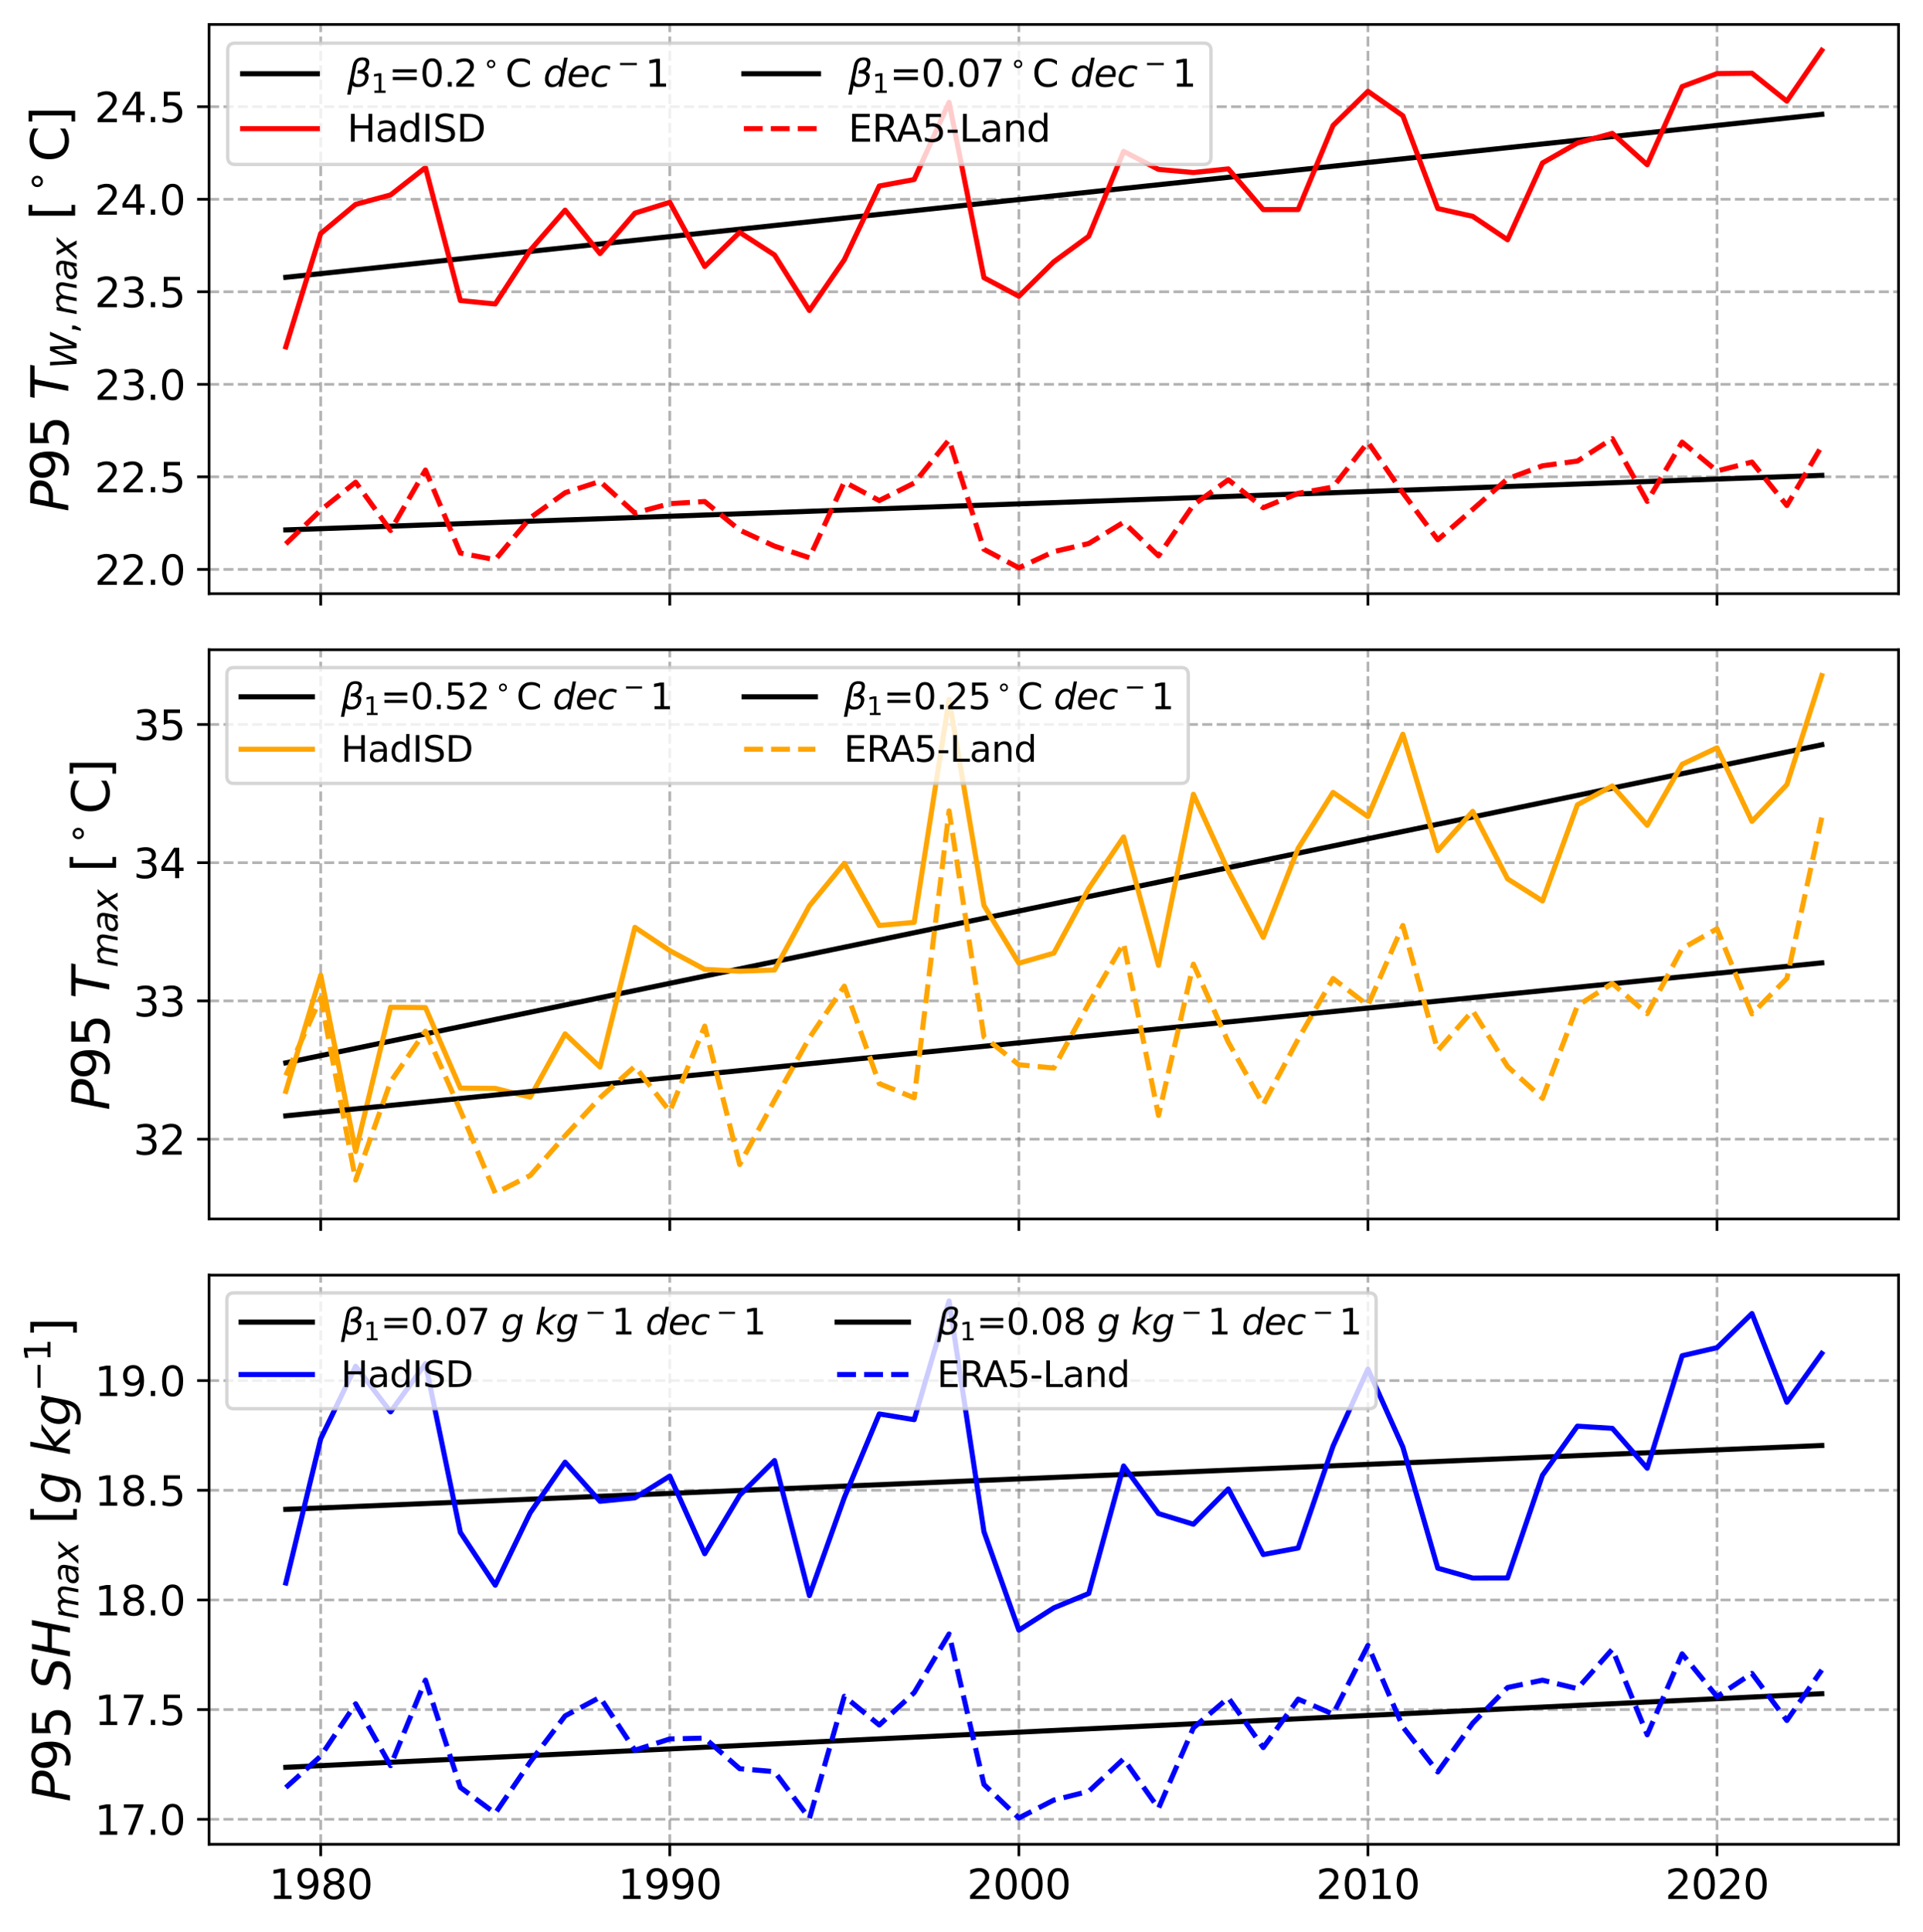 <?xml version="1.0" encoding="utf-8" standalone="no"?>
<!DOCTYPE svg PUBLIC "-//W3C//DTD SVG 1.1//EN"
  "http://www.w3.org/Graphics/SVG/1.1/DTD/svg11.dtd">
<svg xmlns:xlink="http://www.w3.org/1999/xlink" width="566.413pt" height="568.894pt" viewBox="0 0 566.413 568.894" xmlns="http://www.w3.org/2000/svg" version="1.1">
 <defs>
  <style type="text/css">*{stroke-linejoin: round; stroke-linecap: butt}</style>
 </defs>
 <g id="figure_1">
  <g id="patch_1">
   <path d="M 0 568.894 
L 566.413 568.894 
L 566.413 0 
L 0 0 
z
" style="fill: #ffffff"/>
  </g>
  <g id="axes_1">
   <g id="patch_2">
    <path d="M 61.569 174.813 
L 559.213 174.813 
L 559.213 7.2 
L 61.569 7.2 
z
" style="fill: #ffffff"/>
   </g>
   <g id="matplotlib.axis_1">
    <g id="xtick_1">
     <g id="line2d_1">
      <path d="M 94.471 174.813 
L 94.471 7.2 
" clip-path="url(#p3d36e21510)" style="fill: none; stroke-dasharray: 2.96,1.28; stroke-dashoffset: 0; stroke: #808080; stroke-opacity: 0.6; stroke-width: 0.8"/>
     </g>
     <g id="line2d_2">
      <defs>
       <path id="m8819801ad9" d="M 0 0 
L 0 3.5 
" style="stroke: #000000; stroke-width: 0.8"/>
      </defs>
      <g>
       <use xlink:href="#m8819801ad9" x="94.471" y="174.813" style="stroke: #000000; stroke-width: 0.8"/>
      </g>
     </g>
     <g id="text_1">
      <!-- 1980 -->
      <g style="fill: #ffffff" transform="translate(79.201 190.931) scale(0.12 -0.12)">
       <defs>
        <path id="DejaVuSans-31" d="M 794 531 
L 1825 531 
L 1825 4091 
L 703 3866 
L 703 4441 
L 1819 4666 
L 2450 4666 
L 2450 531 
L 3481 531 
L 3481 0 
L 794 0 
L 794 531 
z
" transform="scale(0.016)"/>
        <path id="DejaVuSans-39" d="M 703 97 
L 703 672 
Q 941 559 1184 500 
Q 1428 441 1663 441 
Q 2288 441 2617 861 
Q 2947 1281 2994 2138 
Q 2813 1869 2534 1725 
Q 2256 1581 1919 1581 
Q 1219 1581 811 2004 
Q 403 2428 403 3163 
Q 403 3881 828 4315 
Q 1253 4750 1959 4750 
Q 2769 4750 3195 4129 
Q 3622 3509 3622 2328 
Q 3622 1225 3098 567 
Q 2575 -91 1691 -91 
Q 1453 -91 1209 -44 
Q 966 3 703 97 
z
M 1959 2075 
Q 2384 2075 2632 2365 
Q 2881 2656 2881 3163 
Q 2881 3666 2632 3958 
Q 2384 4250 1959 4250 
Q 1534 4250 1286 3958 
Q 1038 3666 1038 3163 
Q 1038 2656 1286 2365 
Q 1534 2075 1959 2075 
z
" transform="scale(0.016)"/>
        <path id="DejaVuSans-38" d="M 2034 2216 
Q 1584 2216 1326 1975 
Q 1069 1734 1069 1313 
Q 1069 891 1326 650 
Q 1584 409 2034 409 
Q 2484 409 2743 651 
Q 3003 894 3003 1313 
Q 3003 1734 2745 1975 
Q 2488 2216 2034 2216 
z
M 1403 2484 
Q 997 2584 770 2862 
Q 544 3141 544 3541 
Q 544 4100 942 4425 
Q 1341 4750 2034 4750 
Q 2731 4750 3128 4425 
Q 3525 4100 3525 3541 
Q 3525 3141 3298 2862 
Q 3072 2584 2669 2484 
Q 3125 2378 3379 2068 
Q 3634 1759 3634 1313 
Q 3634 634 3220 271 
Q 2806 -91 2034 -91 
Q 1263 -91 848 271 
Q 434 634 434 1313 
Q 434 1759 690 2068 
Q 947 2378 1403 2484 
z
M 1172 3481 
Q 1172 3119 1398 2916 
Q 1625 2713 2034 2713 
Q 2441 2713 2670 2916 
Q 2900 3119 2900 3481 
Q 2900 3844 2670 4047 
Q 2441 4250 2034 4250 
Q 1625 4250 1398 4047 
Q 1172 3844 1172 3481 
z
" transform="scale(0.016)"/>
        <path id="DejaVuSans-30" d="M 2034 4250 
Q 1547 4250 1301 3770 
Q 1056 3291 1056 2328 
Q 1056 1369 1301 889 
Q 1547 409 2034 409 
Q 2525 409 2770 889 
Q 3016 1369 3016 2328 
Q 3016 3291 2770 3770 
Q 2525 4250 2034 4250 
z
M 2034 4750 
Q 2819 4750 3233 4129 
Q 3647 3509 3647 2328 
Q 3647 1150 3233 529 
Q 2819 -91 2034 -91 
Q 1250 -91 836 529 
Q 422 1150 422 2328 
Q 422 3509 836 4129 
Q 1250 4750 2034 4750 
z
" transform="scale(0.016)"/>
       </defs>
       <use xlink:href="#DejaVuSans-31"/>
       <use xlink:href="#DejaVuSans-39" x="63.623"/>
       <use xlink:href="#DejaVuSans-38" x="127.246"/>
       <use xlink:href="#DejaVuSans-30" x="190.869"/>
      </g>
     </g>
    </g>
    <g id="xtick_2">
     <g id="line2d_3">
      <path d="M 197.29 174.813 
L 197.29 7.2 
" clip-path="url(#p3d36e21510)" style="fill: none; stroke-dasharray: 2.96,1.28; stroke-dashoffset: 0; stroke: #808080; stroke-opacity: 0.6; stroke-width: 0.8"/>
     </g>
     <g id="line2d_4">
      <g>
       <use xlink:href="#m8819801ad9" x="197.29" y="174.813" style="stroke: #000000; stroke-width: 0.8"/>
      </g>
     </g>
     <g id="text_2">
      <!-- 1990 -->
      <g style="fill: #ffffff" transform="translate(182.02 190.931) scale(0.12 -0.12)">
       <use xlink:href="#DejaVuSans-31"/>
       <use xlink:href="#DejaVuSans-39" x="63.623"/>
       <use xlink:href="#DejaVuSans-39" x="127.246"/>
       <use xlink:href="#DejaVuSans-30" x="190.869"/>
      </g>
     </g>
    </g>
    <g id="xtick_3">
     <g id="line2d_5">
      <path d="M 300.109 174.813 
L 300.109 7.2 
" clip-path="url(#p3d36e21510)" style="fill: none; stroke-dasharray: 2.96,1.28; stroke-dashoffset: 0; stroke: #808080; stroke-opacity: 0.6; stroke-width: 0.8"/>
     </g>
     <g id="line2d_6">
      <g>
       <use xlink:href="#m8819801ad9" x="300.109" y="174.813" style="stroke: #000000; stroke-width: 0.8"/>
      </g>
     </g>
     <g id="text_3">
      <!-- 2000 -->
      <g style="fill: #ffffff" transform="translate(284.839 190.931) scale(0.12 -0.12)">
       <defs>
        <path id="DejaVuSans-32" d="M 1228 531 
L 3431 531 
L 3431 0 
L 469 0 
L 469 531 
Q 828 903 1448 1529 
Q 2069 2156 2228 2338 
Q 2531 2678 2651 2914 
Q 2772 3150 2772 3378 
Q 2772 3750 2511 3984 
Q 2250 4219 1831 4219 
Q 1534 4219 1204 4116 
Q 875 4013 500 3803 
L 500 4441 
Q 881 4594 1212 4672 
Q 1544 4750 1819 4750 
Q 2544 4750 2975 4387 
Q 3406 4025 3406 3419 
Q 3406 3131 3298 2873 
Q 3191 2616 2906 2266 
Q 2828 2175 2409 1742 
Q 1991 1309 1228 531 
z
" transform="scale(0.016)"/>
       </defs>
       <use xlink:href="#DejaVuSans-32"/>
       <use xlink:href="#DejaVuSans-30" x="63.623"/>
       <use xlink:href="#DejaVuSans-30" x="127.246"/>
       <use xlink:href="#DejaVuSans-30" x="190.869"/>
      </g>
     </g>
    </g>
    <g id="xtick_4">
     <g id="line2d_7">
      <path d="M 402.928 174.813 
L 402.928 7.2 
" clip-path="url(#p3d36e21510)" style="fill: none; stroke-dasharray: 2.96,1.28; stroke-dashoffset: 0; stroke: #808080; stroke-opacity: 0.6; stroke-width: 0.8"/>
     </g>
     <g id="line2d_8">
      <g>
       <use xlink:href="#m8819801ad9" x="402.928" y="174.813" style="stroke: #000000; stroke-width: 0.8"/>
      </g>
     </g>
     <g id="text_4">
      <!-- 2010 -->
      <g style="fill: #ffffff" transform="translate(387.658 190.931) scale(0.12 -0.12)">
       <use xlink:href="#DejaVuSans-32"/>
       <use xlink:href="#DejaVuSans-30" x="63.623"/>
       <use xlink:href="#DejaVuSans-31" x="127.246"/>
       <use xlink:href="#DejaVuSans-30" x="190.869"/>
      </g>
     </g>
    </g>
    <g id="xtick_5">
     <g id="line2d_9">
      <path d="M 505.747 174.813 
L 505.747 7.2 
" clip-path="url(#p3d36e21510)" style="fill: none; stroke-dasharray: 2.96,1.28; stroke-dashoffset: 0; stroke: #808080; stroke-opacity: 0.6; stroke-width: 0.8"/>
     </g>
     <g id="line2d_10">
      <g>
       <use xlink:href="#m8819801ad9" x="505.747" y="174.813" style="stroke: #000000; stroke-width: 0.8"/>
      </g>
     </g>
     <g id="text_5">
      <!-- 2020 -->
      <g style="fill: #ffffff" transform="translate(490.477 190.931) scale(0.12 -0.12)">
       <use xlink:href="#DejaVuSans-32"/>
       <use xlink:href="#DejaVuSans-30" x="63.623"/>
       <use xlink:href="#DejaVuSans-32" x="127.246"/>
       <use xlink:href="#DejaVuSans-30" x="190.869"/>
      </g>
     </g>
    </g>
   </g>
   <g id="matplotlib.axis_2">
    <g id="ytick_1">
     <g id="line2d_11">
      <path d="M 61.569 167.662 
L 559.213 167.662 
" clip-path="url(#p3d36e21510)" style="fill: none; stroke-dasharray: 2.96,1.28; stroke-dashoffset: 0; stroke: #808080; stroke-opacity: 0.6; stroke-width: 0.8"/>
     </g>
     <g id="line2d_12">
      <defs>
       <path id="m4fe9f221ff" d="M 0 0 
L -3.5 0 
" style="stroke: #000000; stroke-width: 0.8"/>
      </defs>
      <g>
       <use xlink:href="#m4fe9f221ff" x="61.569" y="167.662" style="stroke: #000000; stroke-width: 0.8"/>
      </g>
     </g>
     <g id="text_6">
      <!-- 22.0 -->
      <g transform="translate(27.85 172.221) scale(0.12 -0.12)">
       <defs>
        <path id="DejaVuSans-2e" d="M 684 794 
L 1344 794 
L 1344 0 
L 684 0 
L 684 794 
z
" transform="scale(0.016)"/>
       </defs>
       <use xlink:href="#DejaVuSans-32"/>
       <use xlink:href="#DejaVuSans-32" x="63.623"/>
       <use xlink:href="#DejaVuSans-2e" x="127.246"/>
       <use xlink:href="#DejaVuSans-30" x="159.033"/>
      </g>
     </g>
    </g>
    <g id="ytick_2">
     <g id="line2d_13">
      <path d="M 61.569 140.415 
L 559.213 140.415 
" clip-path="url(#p3d36e21510)" style="fill: none; stroke-dasharray: 2.96,1.28; stroke-dashoffset: 0; stroke: #808080; stroke-opacity: 0.6; stroke-width: 0.8"/>
     </g>
     <g id="line2d_14">
      <g>
       <use xlink:href="#m4fe9f221ff" x="61.569" y="140.415" style="stroke: #000000; stroke-width: 0.8"/>
      </g>
     </g>
     <g id="text_7">
      <!-- 22.5 -->
      <g transform="translate(27.85 144.974) scale(0.12 -0.12)">
       <defs>
        <path id="DejaVuSans-35" d="M 691 4666 
L 3169 4666 
L 3169 4134 
L 1269 4134 
L 1269 2991 
Q 1406 3038 1543 3061 
Q 1681 3084 1819 3084 
Q 2600 3084 3056 2656 
Q 3513 2228 3513 1497 
Q 3513 744 3044 326 
Q 2575 -91 1722 -91 
Q 1428 -91 1123 -41 
Q 819 9 494 109 
L 494 744 
Q 775 591 1075 516 
Q 1375 441 1709 441 
Q 2250 441 2565 725 
Q 2881 1009 2881 1497 
Q 2881 1984 2565 2268 
Q 2250 2553 1709 2553 
Q 1456 2553 1204 2497 
Q 953 2441 691 2322 
L 691 4666 
z
" transform="scale(0.016)"/>
       </defs>
       <use xlink:href="#DejaVuSans-32"/>
       <use xlink:href="#DejaVuSans-32" x="63.623"/>
       <use xlink:href="#DejaVuSans-2e" x="127.246"/>
       <use xlink:href="#DejaVuSans-35" x="159.033"/>
      </g>
     </g>
    </g>
    <g id="ytick_3">
     <g id="line2d_15">
      <path d="M 61.569 113.168 
L 559.213 113.168 
" clip-path="url(#p3d36e21510)" style="fill: none; stroke-dasharray: 2.96,1.28; stroke-dashoffset: 0; stroke: #808080; stroke-opacity: 0.6; stroke-width: 0.8"/>
     </g>
     <g id="line2d_16">
      <g>
       <use xlink:href="#m4fe9f221ff" x="61.569" y="113.168" style="stroke: #000000; stroke-width: 0.8"/>
      </g>
     </g>
     <g id="text_8">
      <!-- 23.0 -->
      <g transform="translate(27.85 117.727) scale(0.12 -0.12)">
       <defs>
        <path id="DejaVuSans-33" d="M 2597 2516 
Q 3050 2419 3304 2112 
Q 3559 1806 3559 1356 
Q 3559 666 3084 287 
Q 2609 -91 1734 -91 
Q 1441 -91 1130 -33 
Q 819 25 488 141 
L 488 750 
Q 750 597 1062 519 
Q 1375 441 1716 441 
Q 2309 441 2620 675 
Q 2931 909 2931 1356 
Q 2931 1769 2642 2001 
Q 2353 2234 1838 2234 
L 1294 2234 
L 1294 2753 
L 1863 2753 
Q 2328 2753 2575 2939 
Q 2822 3125 2822 3475 
Q 2822 3834 2567 4026 
Q 2313 4219 1838 4219 
Q 1578 4219 1281 4162 
Q 984 4106 628 3988 
L 628 4550 
Q 988 4650 1302 4700 
Q 1616 4750 1894 4750 
Q 2613 4750 3031 4423 
Q 3450 4097 3450 3541 
Q 3450 3153 3228 2886 
Q 3006 2619 2597 2516 
z
" transform="scale(0.016)"/>
       </defs>
       <use xlink:href="#DejaVuSans-32"/>
       <use xlink:href="#DejaVuSans-33" x="63.623"/>
       <use xlink:href="#DejaVuSans-2e" x="127.246"/>
       <use xlink:href="#DejaVuSans-30" x="159.033"/>
      </g>
     </g>
    </g>
    <g id="ytick_4">
     <g id="line2d_17">
      <path d="M 61.569 85.921 
L 559.213 85.921 
" clip-path="url(#p3d36e21510)" style="fill: none; stroke-dasharray: 2.96,1.28; stroke-dashoffset: 0; stroke: #808080; stroke-opacity: 0.6; stroke-width: 0.8"/>
     </g>
     <g id="line2d_18">
      <g>
       <use xlink:href="#m4fe9f221ff" x="61.569" y="85.921" style="stroke: #000000; stroke-width: 0.8"/>
      </g>
     </g>
     <g id="text_9">
      <!-- 23.5 -->
      <g transform="translate(27.85 90.48) scale(0.12 -0.12)">
       <use xlink:href="#DejaVuSans-32"/>
       <use xlink:href="#DejaVuSans-33" x="63.623"/>
       <use xlink:href="#DejaVuSans-2e" x="127.246"/>
       <use xlink:href="#DejaVuSans-35" x="159.033"/>
      </g>
     </g>
    </g>
    <g id="ytick_5">
     <g id="line2d_19">
      <path d="M 61.569 58.674 
L 559.213 58.674 
" clip-path="url(#p3d36e21510)" style="fill: none; stroke-dasharray: 2.96,1.28; stroke-dashoffset: 0; stroke: #808080; stroke-opacity: 0.6; stroke-width: 0.8"/>
     </g>
     <g id="line2d_20">
      <g>
       <use xlink:href="#m4fe9f221ff" x="61.569" y="58.674" style="stroke: #000000; stroke-width: 0.8"/>
      </g>
     </g>
     <g id="text_10">
      <!-- 24.0 -->
      <g transform="translate(27.85 63.233) scale(0.12 -0.12)">
       <defs>
        <path id="DejaVuSans-34" d="M 2419 4116 
L 825 1625 
L 2419 1625 
L 2419 4116 
z
M 2253 4666 
L 3047 4666 
L 3047 1625 
L 3713 1625 
L 3713 1100 
L 3047 1100 
L 3047 0 
L 2419 0 
L 2419 1100 
L 313 1100 
L 313 1709 
L 2253 4666 
z
" transform="scale(0.016)"/>
       </defs>
       <use xlink:href="#DejaVuSans-32"/>
       <use xlink:href="#DejaVuSans-34" x="63.623"/>
       <use xlink:href="#DejaVuSans-2e" x="127.246"/>
       <use xlink:href="#DejaVuSans-30" x="159.033"/>
      </g>
     </g>
    </g>
    <g id="ytick_6">
     <g id="line2d_21">
      <path d="M 61.569 31.427 
L 559.213 31.427 
" clip-path="url(#p3d36e21510)" style="fill: none; stroke-dasharray: 2.96,1.28; stroke-dashoffset: 0; stroke: #808080; stroke-opacity: 0.6; stroke-width: 0.8"/>
     </g>
     <g id="line2d_22">
      <g>
       <use xlink:href="#m4fe9f221ff" x="61.569" y="31.427" style="stroke: #000000; stroke-width: 0.8"/>
      </g>
     </g>
     <g id="text_11">
      <!-- 24.5 -->
      <g transform="translate(27.85 35.986) scale(0.12 -0.12)">
       <use xlink:href="#DejaVuSans-32"/>
       <use xlink:href="#DejaVuSans-34" x="63.623"/>
       <use xlink:href="#DejaVuSans-2e" x="127.246"/>
       <use xlink:href="#DejaVuSans-35" x="159.033"/>
      </g>
     </g>
    </g>
    <g id="text_12">
     <!-- $P95$ $T_{W,max}$ [$^\circ$C] -->
     <g transform="translate(20.1 150.707) rotate(-90) scale(0.15 -0.15)">
      <defs>
       <path id="DejaVuSans-Oblique-50" d="M 1081 4666 
L 2541 4666 
Q 3178 4666 3512 4369 
Q 3847 4072 3847 3500 
Q 3847 2731 3353 2303 
Q 2859 1875 1966 1875 
L 1172 1875 
L 806 0 
L 172 0 
L 1081 4666 
z
M 1613 4147 
L 1275 2394 
L 2069 2394 
Q 2606 2394 2893 2669 
Q 3181 2944 3181 3456 
Q 3181 3784 2986 3965 
Q 2791 4147 2438 4147 
L 1613 4147 
z
" transform="scale(0.016)"/>
       <path id="DejaVuSans-20" transform="scale(0.016)"/>
       <path id="DejaVuSans-Oblique-54" d="M 378 4666 
L 4325 4666 
L 4225 4134 
L 2559 4134 
L 1759 0 
L 1125 0 
L 1925 4134 
L 275 4134 
L 378 4666 
z
" transform="scale(0.016)"/>
       <path id="DejaVuSans-Oblique-57" d="M 616 4666 
L 1228 4666 
L 1453 697 
L 3213 4666 
L 3916 4666 
L 4147 697 
L 5888 4666 
L 6528 4666 
L 4453 0 
L 3659 0 
L 3444 3891 
L 1697 0 
L 903 0 
L 616 4666 
z
" transform="scale(0.016)"/>
       <path id="DejaVuSans-2c" d="M 750 794 
L 1409 794 
L 1409 256 
L 897 -744 
L 494 -744 
L 750 256 
L 750 794 
z
" transform="scale(0.016)"/>
       <path id="DejaVuSans-Oblique-6d" d="M 5747 2113 
L 5338 0 
L 4763 0 
L 5166 2094 
Q 5191 2228 5203 2325 
Q 5216 2422 5216 2491 
Q 5216 2772 5059 2928 
Q 4903 3084 4622 3084 
Q 4203 3084 3875 2770 
Q 3547 2456 3450 1953 
L 3066 0 
L 2491 0 
L 2900 2094 
Q 2925 2209 2937 2307 
Q 2950 2406 2950 2484 
Q 2950 2769 2794 2926 
Q 2638 3084 2363 3084 
Q 1938 3084 1609 2770 
Q 1281 2456 1184 1953 
L 800 0 
L 225 0 
L 909 3500 
L 1484 3500 
L 1375 2956 
Q 1609 3263 1923 3423 
Q 2238 3584 2597 3584 
Q 2978 3584 3223 3384 
Q 3469 3184 3519 2828 
Q 3781 3197 4126 3390 
Q 4472 3584 4856 3584 
Q 5306 3584 5551 3325 
Q 5797 3066 5797 2591 
Q 5797 2488 5784 2364 
Q 5772 2241 5747 2113 
z
" transform="scale(0.016)"/>
       <path id="DejaVuSans-Oblique-61" d="M 3438 1997 
L 3047 0 
L 2472 0 
L 2578 531 
Q 2325 219 2001 64 
Q 1678 -91 1281 -91 
Q 834 -91 548 182 
Q 263 456 263 884 
Q 263 1497 752 1853 
Q 1241 2209 2100 2209 
L 2900 2209 
L 2931 2363 
Q 2938 2388 2941 2417 
Q 2944 2447 2944 2509 
Q 2944 2788 2717 2942 
Q 2491 3097 2081 3097 
Q 1800 3097 1504 3025 
Q 1209 2953 897 2809 
L 997 3341 
Q 1322 3463 1633 3523 
Q 1944 3584 2234 3584 
Q 2853 3584 3176 3315 
Q 3500 3047 3500 2534 
Q 3500 2431 3484 2292 
Q 3469 2153 3438 1997 
z
M 2816 1759 
L 2241 1759 
Q 1534 1759 1195 1570 
Q 856 1381 856 984 
Q 856 709 1029 553 
Q 1203 397 1509 397 
Q 1978 397 2328 733 
Q 2678 1069 2791 1631 
L 2816 1759 
z
" transform="scale(0.016)"/>
       <path id="DejaVuSans-Oblique-78" d="M 3841 3500 
L 2234 1784 
L 3219 0 
L 2559 0 
L 1819 1388 
L 531 0 
L -166 0 
L 1556 1844 
L 641 3500 
L 1300 3500 
L 1972 2234 
L 3144 3500 
L 3841 3500 
z
" transform="scale(0.016)"/>
       <path id="DejaVuSans-5b" d="M 550 4863 
L 1875 4863 
L 1875 4416 
L 1125 4416 
L 1125 -397 
L 1875 -397 
L 1875 -844 
L 550 -844 
L 550 4863 
z
" transform="scale(0.016)"/>
       <path id="DejaVuSans-2218" d="M 2003 2603 
Q 1753 2603 1581 2429 
Q 1409 2256 1409 2006 
Q 1409 1759 1581 1589 
Q 1753 1419 2003 1419 
Q 2253 1419 2425 1589 
Q 2597 1759 2597 2006 
Q 2597 2253 2423 2428 
Q 2250 2603 2003 2603 
z
M 2003 3006 
Q 2203 3006 2387 2929 
Q 2572 2853 2706 2709 
Q 2850 2569 2922 2390 
Q 2994 2212 2994 2006 
Q 2994 1594 2705 1308 
Q 2416 1022 1997 1022 
Q 1575 1022 1294 1303 
Q 1013 1584 1013 2006 
Q 1013 2425 1300 2715 
Q 1588 3006 2003 3006 
z
" transform="scale(0.016)"/>
       <path id="DejaVuSans-43" d="M 4122 4306 
L 4122 3641 
Q 3803 3938 3442 4084 
Q 3081 4231 2675 4231 
Q 1875 4231 1450 3742 
Q 1025 3253 1025 2328 
Q 1025 1406 1450 917 
Q 1875 428 2675 428 
Q 3081 428 3442 575 
Q 3803 722 4122 1019 
L 4122 359 
Q 3791 134 3420 21 
Q 3050 -91 2638 -91 
Q 1578 -91 968 557 
Q 359 1206 359 2328 
Q 359 3453 968 4101 
Q 1578 4750 2638 4750 
Q 3056 4750 3426 4639 
Q 3797 4528 4122 4306 
z
" transform="scale(0.016)"/>
       <path id="DejaVuSans-5d" d="M 1947 4863 
L 1947 -844 
L 622 -844 
L 622 -397 
L 1369 -397 
L 1369 4416 
L 622 4416 
L 622 4863 
L 1947 4863 
z
" transform="scale(0.016)"/>
      </defs>
      <use xlink:href="#DejaVuSans-Oblique-50" transform="translate(0 0.016)"/>
      <use xlink:href="#DejaVuSans-39" transform="translate(60.303 0.016)"/>
      <use xlink:href="#DejaVuSans-35" transform="translate(123.926 0.016)"/>
      <use xlink:href="#DejaVuSans-20" transform="translate(187.549 0.016)"/>
      <use xlink:href="#DejaVuSans-Oblique-54" transform="translate(219.336 0.016)"/>
      <use xlink:href="#DejaVuSans-Oblique-57" transform="translate(280.42 -16.391) scale(0.7)"/>
      <use xlink:href="#DejaVuSans-2c" transform="translate(349.634 -16.391) scale(0.7)"/>
      <use xlink:href="#DejaVuSans-Oblique-6d" transform="translate(385.522 -16.391) scale(0.7)"/>
      <use xlink:href="#DejaVuSans-Oblique-61" transform="translate(453.711 -16.391) scale(0.7)"/>
      <use xlink:href="#DejaVuSans-Oblique-78" transform="translate(496.606 -16.391) scale(0.7)"/>
      <use xlink:href="#DejaVuSans-20" transform="translate(540.767 0.016)"/>
      <use xlink:href="#DejaVuSans-5b" transform="translate(572.554 0.016)"/>
      <use xlink:href="#DejaVuSans-2218" transform="translate(626.162 38.297) scale(0.7)"/>
      <use xlink:href="#DejaVuSans-43" transform="translate(686.353 0.016)"/>
      <use xlink:href="#DejaVuSans-5d" transform="translate(756.177 0.016)"/>
     </g>
    </g>
   </g>
   <g id="line2d_23">
    <path d="M 84.189 81.664 
L 94.471 80.573 
L 104.753 79.482 
L 115.035 78.391 
L 125.317 77.301 
L 135.598 76.21 
L 145.88 75.119 
L 156.162 74.028 
L 166.444 72.937 
L 176.726 71.847 
L 187.008 70.756 
L 197.29 69.665 
L 207.572 68.574 
L 217.854 67.484 
L 228.136 66.393 
L 238.417 65.302 
L 248.699 64.211 
L 258.981 63.121 
L 269.263 62.03 
L 279.545 60.939 
L 289.827 59.848 
L 300.109 58.757 
L 310.391 57.667 
L 320.673 56.576 
L 330.955 55.485 
L 341.236 54.394 
L 351.518 53.304 
L 361.8 52.213 
L 372.082 51.122 
L 382.364 50.031 
L 392.646 48.941 
L 402.928 47.85 
L 413.21 46.759 
L 423.492 45.668 
L 433.774 44.577 
L 444.055 43.487 
L 454.337 42.396 
L 464.619 41.305 
L 474.901 40.214 
L 485.183 39.124 
L 495.465 38.033 
L 505.747 36.942 
L 516.029 35.851 
L 526.311 34.76 
L 536.593 33.67 
" clip-path="url(#p3d36e21510)" style="fill: none; stroke: #000000; stroke-width: 1.5; stroke-linecap: square"/>
   </g>
   <g id="line2d_24">
    <path d="M 84.189 102.148 
L 94.471 68.749 
L 104.753 60.179 
L 115.035 57.396 
L 125.317 49.348 
L 135.598 88.508 
L 145.88 89.513 
L 156.162 73.704 
L 166.444 61.87 
L 176.726 74.668 
L 187.008 62.756 
L 197.29 59.572 
L 207.572 78.473 
L 217.854 68.408 
L 228.136 75.077 
L 238.417 91.437 
L 248.699 76.475 
L 258.981 54.775 
L 269.263 52.865 
L 279.545 30.14 
L 289.827 81.785 
L 300.109 87.238 
L 310.391 77.086 
L 320.673 69.558 
L 330.955 44.575 
L 341.236 49.887 
L 351.518 50.808 
L 361.8 49.733 
L 372.082 61.719 
L 382.364 61.703 
L 392.646 36.958 
L 402.928 26.893 
L 413.21 34.088 
L 423.492 61.397 
L 433.774 63.694 
L 444.055 70.602 
L 454.337 47.981 
L 464.619 42.121 
L 474.901 39.279 
L 485.183 48.512 
L 495.465 25.492 
L 505.747 21.672 
L 516.029 21.557 
L 526.311 29.784 
L 536.593 14.819 
" clip-path="url(#p3d36e21510)" style="fill: none; stroke: #ff0000; stroke-width: 1.5; stroke-linecap: square"/>
   </g>
   <g id="line2d_25">
    <path d="M 84.189 156.04 
L 94.471 155.675 
L 104.753 155.31 
L 115.035 154.945 
L 125.317 154.58 
L 135.598 154.215 
L 145.88 153.85 
L 156.162 153.485 
L 166.444 153.12 
L 176.726 152.755 
L 187.008 152.391 
L 197.29 152.026 
L 207.572 151.661 
L 217.854 151.296 
L 228.136 150.931 
L 238.417 150.566 
L 248.699 150.201 
L 258.981 149.836 
L 269.263 149.471 
L 279.545 149.106 
L 289.827 148.741 
L 300.109 148.376 
L 310.391 148.011 
L 320.673 147.646 
L 330.955 147.281 
L 341.236 146.916 
L 351.518 146.552 
L 361.8 146.187 
L 372.082 145.822 
L 382.364 145.457 
L 392.646 145.092 
L 402.928 144.727 
L 413.21 144.362 
L 423.492 143.997 
L 433.774 143.632 
L 444.055 143.267 
L 454.337 142.902 
L 464.619 142.537 
L 474.901 142.172 
L 485.183 141.807 
L 495.465 141.442 
L 505.747 141.077 
L 516.029 140.712 
L 526.311 140.348 
L 536.593 139.983 
" clip-path="url(#p3d36e21510)" style="fill: none; stroke: #000000; stroke-width: 1.5; stroke-linecap: square"/>
   </g>
   <g id="line2d_26">
    <path d="M 84.189 160.16 
L 94.471 150.222 
L 104.753 142.003 
L 115.035 156.213 
L 125.317 138.419 
L 135.598 162.853 
L 145.88 164.817 
L 156.162 152.507 
L 166.444 145.102 
L 176.726 141.763 
L 187.008 151.059 
L 197.29 148.321 
L 207.572 147.685 
L 217.854 156.084 
L 228.136 160.81 
L 238.417 164.236 
L 248.699 141.916 
L 258.981 147.402 
L 269.263 142.243 
L 279.545 129.488 
L 289.827 161.754 
L 300.109 167.195 
L 310.391 162.43 
L 320.673 160.048 
L 330.955 153.792 
L 341.236 163.672 
L 351.518 148.687 
L 361.8 141.285 
L 372.082 149.513 
L 382.364 145.282 
L 392.646 143.421 
L 402.928 130.178 
L 413.21 145.135 
L 423.492 158.935 
L 433.774 150.008 
L 444.055 140.988 
L 454.337 137.169 
L 464.619 135.774 
L 474.901 129.165 
L 485.183 147.645 
L 495.465 130.189 
L 505.747 138.687 
L 516.029 136.065 
L 526.311 148.857 
L 536.593 131.335 
" clip-path="url(#p3d36e21510)" style="fill: none; stroke-dasharray: 5.55,2.4; stroke-dashoffset: 0; stroke: #ff0000; stroke-width: 1.5"/>
   </g>
   <g id="patch_3">
    <path d="M 61.569 174.813 
L 61.569 7.2 
" style="fill: none; stroke: #000000; stroke-width: 0.8; stroke-linejoin: miter; stroke-linecap: square"/>
   </g>
   <g id="patch_4">
    <path d="M 559.213 174.813 
L 559.213 7.2 
" style="fill: none; stroke: #000000; stroke-width: 0.8; stroke-linejoin: miter; stroke-linecap: square"/>
   </g>
   <g id="patch_5">
    <path d="M 61.569 174.813 
L 559.213 174.813 
" style="fill: none; stroke: #000000; stroke-width: 0.8; stroke-linejoin: miter; stroke-linecap: square"/>
   </g>
   <g id="patch_6">
    <path d="M 61.569 7.2 
L 559.213 7.2 
" style="fill: none; stroke: #000000; stroke-width: 0.8; stroke-linejoin: miter; stroke-linecap: square"/>
   </g>
   <g id="legend_1">
    <g id="patch_7">
     <path d="M 69.269 48.426 
L 354.499 48.426 
Q 356.699 48.426 356.699 46.226 
L 356.699 14.9 
Q 356.699 12.7 354.499 12.7 
L 69.269 12.7 
Q 67.069 12.7 67.069 14.9 
L 67.069 46.226 
Q 67.069 48.426 69.269 48.426 
z
" style="fill: #ffffff; opacity: 0.8; stroke: #cccccc; stroke-linejoin: miter"/>
    </g>
    <g id="line2d_27">
     <path d="M 71.469 21.72 
L 82.469 21.72 
L 93.469 21.72 
" style="fill: none; stroke: #000000; stroke-width: 1.5; stroke-linecap: square"/>
    </g>
    <g id="text_13">
     <!-- $\beta_1$=0.2$^\circ$C $dec^-1$ -->
     <g transform="translate(102.269 25.57) scale(0.11 -0.11)">
      <defs>
       <path id="DejaVuSans-Oblique-3b2" d="M 872 216 
L 572 -1331 
L -6 -1331 
L 928 3478 
Q 1206 4903 2538 4903 
Q 3888 4903 3659 3700 
Q 3503 2844 2894 2531 
Q 3713 2250 3553 1416 
Q 3272 -69 1759 -66 
Q 1097 -63 872 216 
z
M 1019 966 
Q 1259 422 1875 425 
Q 2775 425 2966 1406 
Q 3138 2288 1675 2219 
L 1778 2750 
Q 2909 2731 3106 3750 
Q 3241 4438 2509 4434 
Q 1691 4434 1503 3459 
L 1019 966 
z
" transform="scale(0.016)"/>
       <path id="DejaVuSans-3d" d="M 678 2906 
L 4684 2906 
L 4684 2381 
L 678 2381 
L 678 2906 
z
M 678 1631 
L 4684 1631 
L 4684 1100 
L 678 1100 
L 678 1631 
z
" transform="scale(0.016)"/>
       <path id="DejaVuSans-Oblique-64" d="M 2675 525 
Q 2444 222 2128 65 
Q 1813 -91 1428 -91 
Q 903 -91 598 267 
Q 294 625 294 1247 
Q 294 1766 478 2236 
Q 663 2706 1013 3078 
Q 1244 3325 1534 3454 
Q 1825 3584 2144 3584 
Q 2481 3584 2739 3421 
Q 2997 3259 3138 2956 
L 3513 4863 
L 4091 4863 
L 3144 0 
L 2566 0 
L 2675 525 
z
M 891 1350 
Q 891 897 1095 644 
Q 1300 391 1663 391 
Q 1931 391 2161 520 
Q 2391 650 2566 903 
Q 2750 1166 2856 1509 
Q 2963 1853 2963 2188 
Q 2963 2622 2758 2865 
Q 2553 3109 2194 3109 
Q 1922 3109 1687 2981 
Q 1453 2853 1288 2613 
Q 1106 2353 998 2009 
Q 891 1666 891 1350 
z
" transform="scale(0.016)"/>
       <path id="DejaVuSans-Oblique-65" d="M 3078 2063 
Q 3088 2113 3092 2166 
Q 3097 2219 3097 2272 
Q 3097 2653 2873 2875 
Q 2650 3097 2266 3097 
Q 1838 3097 1509 2826 
Q 1181 2556 1013 2059 
L 3078 2063 
z
M 3578 1613 
L 903 1613 
Q 884 1494 878 1425 
Q 872 1356 872 1306 
Q 872 872 1139 634 
Q 1406 397 1894 397 
Q 2269 397 2603 481 
Q 2938 566 3225 728 
L 3116 159 
Q 2806 34 2476 -28 
Q 2147 -91 1806 -91 
Q 1078 -91 686 257 
Q 294 606 294 1247 
Q 294 1794 489 2264 
Q 684 2734 1063 3103 
Q 1306 3334 1642 3459 
Q 1978 3584 2356 3584 
Q 2950 3584 3301 3228 
Q 3653 2872 3653 2272 
Q 3653 2128 3634 1964 
Q 3616 1800 3578 1613 
z
" transform="scale(0.016)"/>
       <path id="DejaVuSans-Oblique-63" d="M 3431 3366 
L 3316 2797 
Q 3109 2947 2876 3022 
Q 2644 3097 2394 3097 
Q 2119 3097 1870 3000 
Q 1622 2903 1453 2725 
Q 1184 2453 1037 2087 
Q 891 1722 891 1331 
Q 891 859 1127 628 
Q 1363 397 1844 397 
Q 2081 397 2348 469 
Q 2616 541 2906 684 
L 2797 116 
Q 2547 13 2283 -39 
Q 2019 -91 1741 -91 
Q 1044 -91 669 257 
Q 294 606 294 1253 
Q 294 1797 489 2255 
Q 684 2713 1069 3078 
Q 1331 3328 1684 3456 
Q 2038 3584 2456 3584 
Q 2700 3584 2940 3529 
Q 3181 3475 3431 3366 
z
" transform="scale(0.016)"/>
       <path id="DejaVuSans-2212" d="M 678 2272 
L 4684 2272 
L 4684 1741 
L 678 1741 
L 678 2272 
z
" transform="scale(0.016)"/>
      </defs>
      <use xlink:href="#DejaVuSans-Oblique-3b2" transform="translate(0 0.391)"/>
      <use xlink:href="#DejaVuSans-31" transform="translate(63.818 -16.016) scale(0.7)"/>
      <use xlink:href="#DejaVuSans-3d" transform="translate(111.089 0.391)"/>
      <use xlink:href="#DejaVuSans-30" transform="translate(194.878 0.391)"/>
      <use xlink:href="#DejaVuSans-2e" transform="translate(258.501 0.391)"/>
      <use xlink:href="#DejaVuSans-32" transform="translate(284.788 0.391)"/>
      <use xlink:href="#DejaVuSans-2218" transform="translate(363.006 38.672) scale(0.7)"/>
      <use xlink:href="#DejaVuSans-43" transform="translate(423.196 0.391)"/>
      <use xlink:href="#DejaVuSans-20" transform="translate(493.021 0.391)"/>
      <use xlink:href="#DejaVuSans-Oblique-64" transform="translate(524.808 0.391)"/>
      <use xlink:href="#DejaVuSans-Oblique-65" transform="translate(588.284 0.391)"/>
      <use xlink:href="#DejaVuSans-Oblique-63" transform="translate(649.808 0.391)"/>
      <use xlink:href="#DejaVuSans-2212" transform="translate(723.076 38.672) scale(0.7)"/>
      <use xlink:href="#DejaVuSans-31" transform="translate(798.1 0.391)"/>
     </g>
    </g>
    <g id="line2d_28">
     <path d="M 71.469 37.888 
L 82.469 37.888 
L 93.469 37.888 
" style="fill: none; stroke: #ff0000; stroke-width: 1.5; stroke-linecap: square"/>
    </g>
    <g id="text_14">
     <!-- HadISD -->
     <g transform="translate(102.269 41.738) scale(0.11 -0.11)">
      <defs>
       <path id="DejaVuSans-48" d="M 628 4666 
L 1259 4666 
L 1259 2753 
L 3553 2753 
L 3553 4666 
L 4184 4666 
L 4184 0 
L 3553 0 
L 3553 2222 
L 1259 2222 
L 1259 0 
L 628 0 
L 628 4666 
z
" transform="scale(0.016)"/>
       <path id="DejaVuSans-61" d="M 2194 1759 
Q 1497 1759 1228 1600 
Q 959 1441 959 1056 
Q 959 750 1161 570 
Q 1363 391 1709 391 
Q 2188 391 2477 730 
Q 2766 1069 2766 1631 
L 2766 1759 
L 2194 1759 
z
M 3341 1997 
L 3341 0 
L 2766 0 
L 2766 531 
Q 2569 213 2275 61 
Q 1981 -91 1556 -91 
Q 1019 -91 701 211 
Q 384 513 384 1019 
Q 384 1609 779 1909 
Q 1175 2209 1959 2209 
L 2766 2209 
L 2766 2266 
Q 2766 2663 2505 2880 
Q 2244 3097 1772 3097 
Q 1472 3097 1187 3025 
Q 903 2953 641 2809 
L 641 3341 
Q 956 3463 1253 3523 
Q 1550 3584 1831 3584 
Q 2591 3584 2966 3190 
Q 3341 2797 3341 1997 
z
" transform="scale(0.016)"/>
       <path id="DejaVuSans-64" d="M 2906 2969 
L 2906 4863 
L 3481 4863 
L 3481 0 
L 2906 0 
L 2906 525 
Q 2725 213 2448 61 
Q 2172 -91 1784 -91 
Q 1150 -91 751 415 
Q 353 922 353 1747 
Q 353 2572 751 3078 
Q 1150 3584 1784 3584 
Q 2172 3584 2448 3432 
Q 2725 3281 2906 2969 
z
M 947 1747 
Q 947 1113 1208 752 
Q 1469 391 1925 391 
Q 2381 391 2643 752 
Q 2906 1113 2906 1747 
Q 2906 2381 2643 2742 
Q 2381 3103 1925 3103 
Q 1469 3103 1208 2742 
Q 947 2381 947 1747 
z
" transform="scale(0.016)"/>
       <path id="DejaVuSans-49" d="M 628 4666 
L 1259 4666 
L 1259 0 
L 628 0 
L 628 4666 
z
" transform="scale(0.016)"/>
       <path id="DejaVuSans-53" d="M 3425 4513 
L 3425 3897 
Q 3066 4069 2747 4153 
Q 2428 4238 2131 4238 
Q 1616 4238 1336 4038 
Q 1056 3838 1056 3469 
Q 1056 3159 1242 3001 
Q 1428 2844 1947 2747 
L 2328 2669 
Q 3034 2534 3370 2195 
Q 3706 1856 3706 1288 
Q 3706 609 3251 259 
Q 2797 -91 1919 -91 
Q 1588 -91 1214 -16 
Q 841 59 441 206 
L 441 856 
Q 825 641 1194 531 
Q 1563 422 1919 422 
Q 2459 422 2753 634 
Q 3047 847 3047 1241 
Q 3047 1584 2836 1778 
Q 2625 1972 2144 2069 
L 1759 2144 
Q 1053 2284 737 2584 
Q 422 2884 422 3419 
Q 422 4038 858 4394 
Q 1294 4750 2059 4750 
Q 2388 4750 2728 4690 
Q 3069 4631 3425 4513 
z
" transform="scale(0.016)"/>
       <path id="DejaVuSans-44" d="M 1259 4147 
L 1259 519 
L 2022 519 
Q 2988 519 3436 956 
Q 3884 1394 3884 2338 
Q 3884 3275 3436 3711 
Q 2988 4147 2022 4147 
L 1259 4147 
z
M 628 4666 
L 1925 4666 
Q 3281 4666 3915 4102 
Q 4550 3538 4550 2338 
Q 4550 1131 3912 565 
Q 3275 0 1925 0 
L 628 0 
L 628 4666 
z
" transform="scale(0.016)"/>
      </defs>
      <use xlink:href="#DejaVuSans-48"/>
      <use xlink:href="#DejaVuSans-61" x="75.195"/>
      <use xlink:href="#DejaVuSans-64" x="136.475"/>
      <use xlink:href="#DejaVuSans-49" x="199.951"/>
      <use xlink:href="#DejaVuSans-53" x="229.443"/>
      <use xlink:href="#DejaVuSans-44" x="292.92"/>
     </g>
    </g>
    <g id="line2d_29">
     <path d="M 219.089 21.72 
L 230.089 21.72 
L 241.089 21.72 
" style="fill: none; stroke: #000000; stroke-width: 1.5; stroke-linecap: square"/>
    </g>
    <g id="text_15">
     <!-- $\beta_1$=0.07$^\circ$C $dec^-1$ -->
     <g transform="translate(249.889 25.57) scale(0.11 -0.11)">
      <defs>
       <path id="DejaVuSans-37" d="M 525 4666 
L 3525 4666 
L 3525 4397 
L 1831 0 
L 1172 0 
L 2766 4134 
L 525 4134 
L 525 4666 
z
" transform="scale(0.016)"/>
      </defs>
      <use xlink:href="#DejaVuSans-Oblique-3b2" transform="translate(0 0.391)"/>
      <use xlink:href="#DejaVuSans-31" transform="translate(63.818 -16.016) scale(0.7)"/>
      <use xlink:href="#DejaVuSans-3d" transform="translate(111.089 0.391)"/>
      <use xlink:href="#DejaVuSans-30" transform="translate(194.878 0.391)"/>
      <use xlink:href="#DejaVuSans-2e" transform="translate(258.501 0.391)"/>
      <use xlink:href="#DejaVuSans-30" transform="translate(290.288 0.391)"/>
      <use xlink:href="#DejaVuSans-37" transform="translate(353.911 0.391)"/>
      <use xlink:href="#DejaVuSans-2218" transform="translate(432.129 38.672) scale(0.7)"/>
      <use xlink:href="#DejaVuSans-43" transform="translate(492.319 0.391)"/>
      <use xlink:href="#DejaVuSans-20" transform="translate(562.144 0.391)"/>
      <use xlink:href="#DejaVuSans-Oblique-64" transform="translate(593.931 0.391)"/>
      <use xlink:href="#DejaVuSans-Oblique-65" transform="translate(657.407 0.391)"/>
      <use xlink:href="#DejaVuSans-Oblique-63" transform="translate(718.931 0.391)"/>
      <use xlink:href="#DejaVuSans-2212" transform="translate(792.199 38.672) scale(0.7)"/>
      <use xlink:href="#DejaVuSans-31" transform="translate(867.223 0.391)"/>
     </g>
    </g>
    <g id="line2d_30">
     <path d="M 219.089 37.888 
L 230.089 37.888 
L 241.089 37.888 
" style="fill: none; stroke-dasharray: 5.55,2.4; stroke-dashoffset: 0; stroke: #ff0000; stroke-width: 1.5"/>
    </g>
    <g id="text_16">
     <!-- ERA5-Land -->
     <g transform="translate(249.889 41.738) scale(0.11 -0.11)">
      <defs>
       <path id="DejaVuSans-45" d="M 628 4666 
L 3578 4666 
L 3578 4134 
L 1259 4134 
L 1259 2753 
L 3481 2753 
L 3481 2222 
L 1259 2222 
L 1259 531 
L 3634 531 
L 3634 0 
L 628 0 
L 628 4666 
z
" transform="scale(0.016)"/>
       <path id="DejaVuSans-52" d="M 2841 2188 
Q 3044 2119 3236 1894 
Q 3428 1669 3622 1275 
L 4263 0 
L 3584 0 
L 2988 1197 
Q 2756 1666 2539 1819 
Q 2322 1972 1947 1972 
L 1259 1972 
L 1259 0 
L 628 0 
L 628 4666 
L 2053 4666 
Q 2853 4666 3247 4331 
Q 3641 3997 3641 3322 
Q 3641 2881 3436 2590 
Q 3231 2300 2841 2188 
z
M 1259 4147 
L 1259 2491 
L 2053 2491 
Q 2509 2491 2742 2702 
Q 2975 2913 2975 3322 
Q 2975 3731 2742 3939 
Q 2509 4147 2053 4147 
L 1259 4147 
z
" transform="scale(0.016)"/>
       <path id="DejaVuSans-41" d="M 2188 4044 
L 1331 1722 
L 3047 1722 
L 2188 4044 
z
M 1831 4666 
L 2547 4666 
L 4325 0 
L 3669 0 
L 3244 1197 
L 1141 1197 
L 716 0 
L 50 0 
L 1831 4666 
z
" transform="scale(0.016)"/>
       <path id="DejaVuSans-2d" d="M 313 2009 
L 1997 2009 
L 1997 1497 
L 313 1497 
L 313 2009 
z
" transform="scale(0.016)"/>
       <path id="DejaVuSans-4c" d="M 628 4666 
L 1259 4666 
L 1259 531 
L 3531 531 
L 3531 0 
L 628 0 
L 628 4666 
z
" transform="scale(0.016)"/>
       <path id="DejaVuSans-6e" d="M 3513 2113 
L 3513 0 
L 2938 0 
L 2938 2094 
Q 2938 2591 2744 2837 
Q 2550 3084 2163 3084 
Q 1697 3084 1428 2787 
Q 1159 2491 1159 1978 
L 1159 0 
L 581 0 
L 581 3500 
L 1159 3500 
L 1159 2956 
Q 1366 3272 1645 3428 
Q 1925 3584 2291 3584 
Q 2894 3584 3203 3211 
Q 3513 2838 3513 2113 
z
" transform="scale(0.016)"/>
      </defs>
      <use xlink:href="#DejaVuSans-45"/>
      <use xlink:href="#DejaVuSans-52" x="63.184"/>
      <use xlink:href="#DejaVuSans-41" x="128.666"/>
      <use xlink:href="#DejaVuSans-35" x="197.074"/>
      <use xlink:href="#DejaVuSans-2d" x="260.697"/>
      <use xlink:href="#DejaVuSans-4c" x="296.781"/>
      <use xlink:href="#DejaVuSans-61" x="352.494"/>
      <use xlink:href="#DejaVuSans-6e" x="413.773"/>
      <use xlink:href="#DejaVuSans-64" x="477.152"/>
     </g>
    </g>
   </g>
  </g>
  <g id="axes_2">
   <g id="patch_8">
    <path d="M 61.569 358.947 
L 559.213 358.947 
L 559.213 191.333 
L 61.569 191.333 
z
" style="fill: #ffffff"/>
   </g>
   <g id="matplotlib.axis_3">
    <g id="xtick_6">
     <g id="line2d_31">
      <path d="M 94.471 358.947 
L 94.471 191.333 
" clip-path="url(#p12f80e0c3a)" style="fill: none; stroke-dasharray: 2.96,1.28; stroke-dashoffset: 0; stroke: #808080; stroke-opacity: 0.6; stroke-width: 0.8"/>
     </g>
     <g id="line2d_32">
      <g>
       <use xlink:href="#m8819801ad9" x="94.471" y="358.947" style="stroke: #000000; stroke-width: 0.8"/>
      </g>
     </g>
     <g id="text_17">
      <!-- 1980 -->
      <g style="fill: #ffffff" transform="translate(79.201 375.065) scale(0.12 -0.12)">
       <use xlink:href="#DejaVuSans-31"/>
       <use xlink:href="#DejaVuSans-39" x="63.623"/>
       <use xlink:href="#DejaVuSans-38" x="127.246"/>
       <use xlink:href="#DejaVuSans-30" x="190.869"/>
      </g>
     </g>
    </g>
    <g id="xtick_7">
     <g id="line2d_33">
      <path d="M 197.29 358.947 
L 197.29 191.333 
" clip-path="url(#p12f80e0c3a)" style="fill: none; stroke-dasharray: 2.96,1.28; stroke-dashoffset: 0; stroke: #808080; stroke-opacity: 0.6; stroke-width: 0.8"/>
     </g>
     <g id="line2d_34">
      <g>
       <use xlink:href="#m8819801ad9" x="197.29" y="358.947" style="stroke: #000000; stroke-width: 0.8"/>
      </g>
     </g>
     <g id="text_18">
      <!-- 1990 -->
      <g style="fill: #ffffff" transform="translate(182.02 375.065) scale(0.12 -0.12)">
       <use xlink:href="#DejaVuSans-31"/>
       <use xlink:href="#DejaVuSans-39" x="63.623"/>
       <use xlink:href="#DejaVuSans-39" x="127.246"/>
       <use xlink:href="#DejaVuSans-30" x="190.869"/>
      </g>
     </g>
    </g>
    <g id="xtick_8">
     <g id="line2d_35">
      <path d="M 300.109 358.947 
L 300.109 191.333 
" clip-path="url(#p12f80e0c3a)" style="fill: none; stroke-dasharray: 2.96,1.28; stroke-dashoffset: 0; stroke: #808080; stroke-opacity: 0.6; stroke-width: 0.8"/>
     </g>
     <g id="line2d_36">
      <g>
       <use xlink:href="#m8819801ad9" x="300.109" y="358.947" style="stroke: #000000; stroke-width: 0.8"/>
      </g>
     </g>
     <g id="text_19">
      <!-- 2000 -->
      <g style="fill: #ffffff" transform="translate(284.839 375.065) scale(0.12 -0.12)">
       <use xlink:href="#DejaVuSans-32"/>
       <use xlink:href="#DejaVuSans-30" x="63.623"/>
       <use xlink:href="#DejaVuSans-30" x="127.246"/>
       <use xlink:href="#DejaVuSans-30" x="190.869"/>
      </g>
     </g>
    </g>
    <g id="xtick_9">
     <g id="line2d_37">
      <path d="M 402.928 358.947 
L 402.928 191.333 
" clip-path="url(#p12f80e0c3a)" style="fill: none; stroke-dasharray: 2.96,1.28; stroke-dashoffset: 0; stroke: #808080; stroke-opacity: 0.6; stroke-width: 0.8"/>
     </g>
     <g id="line2d_38">
      <g>
       <use xlink:href="#m8819801ad9" x="402.928" y="358.947" style="stroke: #000000; stroke-width: 0.8"/>
      </g>
     </g>
     <g id="text_20">
      <!-- 2010 -->
      <g style="fill: #ffffff" transform="translate(387.658 375.065) scale(0.12 -0.12)">
       <use xlink:href="#DejaVuSans-32"/>
       <use xlink:href="#DejaVuSans-30" x="63.623"/>
       <use xlink:href="#DejaVuSans-31" x="127.246"/>
       <use xlink:href="#DejaVuSans-30" x="190.869"/>
      </g>
     </g>
    </g>
    <g id="xtick_10">
     <g id="line2d_39">
      <path d="M 505.747 358.947 
L 505.747 191.333 
" clip-path="url(#p12f80e0c3a)" style="fill: none; stroke-dasharray: 2.96,1.28; stroke-dashoffset: 0; stroke: #808080; stroke-opacity: 0.6; stroke-width: 0.8"/>
     </g>
     <g id="line2d_40">
      <g>
       <use xlink:href="#m8819801ad9" x="505.747" y="358.947" style="stroke: #000000; stroke-width: 0.8"/>
      </g>
     </g>
     <g id="text_21">
      <!-- 2020 -->
      <g style="fill: #ffffff" transform="translate(490.477 375.065) scale(0.12 -0.12)">
       <use xlink:href="#DejaVuSans-32"/>
       <use xlink:href="#DejaVuSans-30" x="63.623"/>
       <use xlink:href="#DejaVuSans-32" x="127.246"/>
       <use xlink:href="#DejaVuSans-30" x="190.869"/>
      </g>
     </g>
    </g>
   </g>
   <g id="matplotlib.axis_4">
    <g id="ytick_7">
     <g id="line2d_41">
      <path d="M 61.569 335.446 
L 559.213 335.446 
" clip-path="url(#p12f80e0c3a)" style="fill: none; stroke-dasharray: 2.96,1.28; stroke-dashoffset: 0; stroke: #808080; stroke-opacity: 0.6; stroke-width: 0.8"/>
     </g>
     <g id="line2d_42">
      <g>
       <use xlink:href="#m4fe9f221ff" x="61.569" y="335.446" style="stroke: #000000; stroke-width: 0.8"/>
      </g>
     </g>
     <g id="text_22">
      <!-- 32 -->
      <g transform="translate(39.299 340.005) scale(0.12 -0.12)">
       <use xlink:href="#DejaVuSans-33"/>
       <use xlink:href="#DejaVuSans-32" x="63.623"/>
      </g>
     </g>
    </g>
    <g id="ytick_8">
     <g id="line2d_43">
      <path d="M 61.569 294.739 
L 559.213 294.739 
" clip-path="url(#p12f80e0c3a)" style="fill: none; stroke-dasharray: 2.96,1.28; stroke-dashoffset: 0; stroke: #808080; stroke-opacity: 0.6; stroke-width: 0.8"/>
     </g>
     <g id="line2d_44">
      <g>
       <use xlink:href="#m4fe9f221ff" x="61.569" y="294.739" style="stroke: #000000; stroke-width: 0.8"/>
      </g>
     </g>
     <g id="text_23">
      <!-- 33 -->
      <g transform="translate(39.299 299.298) scale(0.12 -0.12)">
       <use xlink:href="#DejaVuSans-33"/>
       <use xlink:href="#DejaVuSans-33" x="63.623"/>
      </g>
     </g>
    </g>
    <g id="ytick_9">
     <g id="line2d_45">
      <path d="M 61.569 254.031 
L 559.213 254.031 
" clip-path="url(#p12f80e0c3a)" style="fill: none; stroke-dasharray: 2.96,1.28; stroke-dashoffset: 0; stroke: #808080; stroke-opacity: 0.6; stroke-width: 0.8"/>
     </g>
     <g id="line2d_46">
      <g>
       <use xlink:href="#m4fe9f221ff" x="61.569" y="254.031" style="stroke: #000000; stroke-width: 0.8"/>
      </g>
     </g>
     <g id="text_24">
      <!-- 34 -->
      <g transform="translate(39.299 258.59) scale(0.12 -0.12)">
       <use xlink:href="#DejaVuSans-33"/>
       <use xlink:href="#DejaVuSans-34" x="63.623"/>
      </g>
     </g>
    </g>
    <g id="ytick_10">
     <g id="line2d_47">
      <path d="M 61.569 213.324 
L 559.213 213.324 
" clip-path="url(#p12f80e0c3a)" style="fill: none; stroke-dasharray: 2.96,1.28; stroke-dashoffset: 0; stroke: #808080; stroke-opacity: 0.6; stroke-width: 0.8"/>
     </g>
     <g id="line2d_48">
      <g>
       <use xlink:href="#m4fe9f221ff" x="61.569" y="213.324" style="stroke: #000000; stroke-width: 0.8"/>
      </g>
     </g>
     <g id="text_25">
      <!-- 35 -->
      <g transform="translate(39.299 217.883) scale(0.12 -0.12)">
       <use xlink:href="#DejaVuSans-33"/>
       <use xlink:href="#DejaVuSans-35" x="63.623"/>
      </g>
     </g>
    </g>
    <g id="text_26">
     <!-- $P95$ $T_{max}$ [$^\circ$C] -->
     <g transform="translate(32.179 326.965) rotate(-90) scale(0.15 -0.15)">
      <use xlink:href="#DejaVuSans-Oblique-50" transform="translate(0 0.016)"/>
      <use xlink:href="#DejaVuSans-39" transform="translate(60.303 0.016)"/>
      <use xlink:href="#DejaVuSans-35" transform="translate(123.926 0.016)"/>
      <use xlink:href="#DejaVuSans-20" transform="translate(187.549 0.016)"/>
      <use xlink:href="#DejaVuSans-Oblique-54" transform="translate(219.336 0.016)"/>
      <use xlink:href="#DejaVuSans-Oblique-6d" transform="translate(280.42 -16.391) scale(0.7)"/>
      <use xlink:href="#DejaVuSans-Oblique-61" transform="translate(348.608 -16.391) scale(0.7)"/>
      <use xlink:href="#DejaVuSans-Oblique-78" transform="translate(391.504 -16.391) scale(0.7)"/>
      <use xlink:href="#DejaVuSans-20" transform="translate(435.664 0.016)"/>
      <use xlink:href="#DejaVuSans-5b" transform="translate(467.451 0.016)"/>
      <use xlink:href="#DejaVuSans-2218" transform="translate(521.06 38.297) scale(0.7)"/>
      <use xlink:href="#DejaVuSans-43" transform="translate(581.25 0.016)"/>
      <use xlink:href="#DejaVuSans-5d" transform="translate(651.074 0.016)"/>
     </g>
    </g>
   </g>
   <g id="line2d_49">
    <path d="M 84.189 312.968 
L 94.471 310.839 
L 104.753 308.71 
L 115.035 306.582 
L 125.317 304.453 
L 135.598 302.324 
L 145.88 300.195 
L 156.162 298.066 
L 166.444 295.937 
L 176.726 293.809 
L 187.008 291.68 
L 197.29 289.551 
L 207.572 287.422 
L 217.854 285.293 
L 228.136 283.165 
L 238.417 281.036 
L 248.699 278.907 
L 258.981 276.778 
L 269.263 274.649 
L 279.545 272.52 
L 289.827 270.392 
L 300.109 268.263 
L 310.391 266.134 
L 320.673 264.005 
L 330.955 261.876 
L 341.236 259.748 
L 351.518 257.619 
L 361.8 255.49 
L 372.082 253.361 
L 382.364 251.232 
L 392.646 249.103 
L 402.928 246.975 
L 413.21 244.846 
L 423.492 242.717 
L 433.774 240.588 
L 444.055 238.459 
L 454.337 236.331 
L 464.619 234.202 
L 474.901 232.073 
L 485.183 229.944 
L 495.465 227.815 
L 505.747 225.686 
L 516.029 223.558 
L 526.311 221.429 
L 536.593 219.3 
" clip-path="url(#p12f80e0c3a)" style="fill: none; stroke: #000000; stroke-width: 1.5; stroke-linecap: square"/>
   </g>
   <g id="line2d_50">
    <path d="M 84.189 321.361 
L 94.471 287.163 
L 104.753 339.072 
L 115.035 296.61 
L 125.317 296.705 
L 135.598 320.413 
L 145.88 320.488 
L 156.162 323.059 
L 166.444 304.435 
L 176.726 314.207 
L 187.008 273.068 
L 197.29 279.927 
L 207.572 285.444 
L 217.854 285.988 
L 228.136 285.631 
L 238.417 266.709 
L 248.699 254.226 
L 258.981 272.515 
L 269.263 271.599 
L 279.545 205.96 
L 289.827 266.643 
L 300.109 283.632 
L 310.391 280.67 
L 320.673 261.615 
L 330.955 246.441 
L 341.236 284.258 
L 351.518 233.898 
L 361.8 256.447 
L 372.082 276.026 
L 382.364 249.79 
L 392.646 233.333 
L 402.928 240.456 
L 413.21 216.192 
L 423.492 250.502 
L 433.774 238.906 
L 444.055 258.795 
L 454.337 265.296 
L 464.619 236.982 
L 474.901 231.436 
L 485.183 243.02 
L 495.465 225.052 
L 505.747 220.193 
L 516.029 241.868 
L 526.311 231.05 
L 536.593 198.952 
" clip-path="url(#p12f80e0c3a)" style="fill: none; stroke: #ffa500; stroke-width: 1.5; stroke-linecap: square"/>
   </g>
   <g id="line2d_51">
    <path d="M 84.189 328.569 
L 94.471 327.545 
L 104.753 326.522 
L 115.035 325.498 
L 125.317 324.475 
L 135.598 323.451 
L 145.88 322.427 
L 156.162 321.404 
L 166.444 320.38 
L 176.726 319.357 
L 187.008 318.333 
L 197.29 317.31 
L 207.572 316.286 
L 217.854 315.262 
L 228.136 314.239 
L 238.417 313.215 
L 248.699 312.192 
L 258.981 311.168 
L 269.263 310.145 
L 279.545 309.121 
L 289.827 308.098 
L 300.109 307.074 
L 310.391 306.05 
L 320.673 305.027 
L 330.955 304.003 
L 341.236 302.98 
L 351.518 301.956 
L 361.8 300.933 
L 372.082 299.909 
L 382.364 298.885 
L 392.646 297.862 
L 402.928 296.838 
L 413.21 295.815 
L 423.492 294.791 
L 433.774 293.768 
L 444.055 292.744 
L 454.337 291.721 
L 464.619 290.697 
L 474.901 289.673 
L 485.183 288.65 
L 495.465 287.626 
L 505.747 286.603 
L 516.029 285.579 
L 526.311 284.556 
L 536.593 283.532 
" clip-path="url(#p12f80e0c3a)" style="fill: none; stroke: #000000; stroke-width: 1.5; stroke-linecap: square"/>
   </g>
   <g id="line2d_52">
    <path d="M 84.189 316.661 
L 94.471 293.825 
L 104.753 347.493 
L 115.035 318.554 
L 125.317 303.638 
L 135.598 326.99 
L 145.88 351.328 
L 156.162 346.161 
L 166.444 334.438 
L 176.726 323.254 
L 187.008 313.99 
L 197.29 327.264 
L 207.572 302.165 
L 217.854 342.912 
L 228.136 323.966 
L 238.417 305.59 
L 248.699 290.386 
L 258.981 319.083 
L 269.263 323.262 
L 279.545 238.767 
L 289.827 305.322 
L 300.109 313.521 
L 310.391 314.491 
L 320.673 295.468 
L 330.955 277.743 
L 341.236 328.448 
L 351.518 283.914 
L 361.8 306.895 
L 372.082 325.211 
L 382.364 305.998 
L 392.646 288.136 
L 402.928 296.03 
L 413.21 272.509 
L 423.492 309.339 
L 433.774 297.601 
L 444.055 314.029 
L 454.337 323.417 
L 464.619 296.163 
L 474.901 289.575 
L 485.183 298.503 
L 495.465 279.331 
L 505.747 273.48 
L 516.029 298.558 
L 526.311 288.112 
L 536.593 240.749 
" clip-path="url(#p12f80e0c3a)" style="fill: none; stroke-dasharray: 5.55,2.4; stroke-dashoffset: 0; stroke: #ffa500; stroke-width: 1.5"/>
   </g>
   <g id="patch_9">
    <path d="M 61.569 358.947 
L 61.569 191.333 
" style="fill: none; stroke: #000000; stroke-width: 0.8; stroke-linejoin: miter; stroke-linecap: square"/>
   </g>
   <g id="patch_10">
    <path d="M 559.213 358.947 
L 559.213 191.333 
" style="fill: none; stroke: #000000; stroke-width: 0.8; stroke-linejoin: miter; stroke-linecap: square"/>
   </g>
   <g id="patch_11">
    <path d="M 61.569 358.947 
L 559.213 358.947 
" style="fill: none; stroke: #000000; stroke-width: 0.8; stroke-linejoin: miter; stroke-linecap: square"/>
   </g>
   <g id="patch_12">
    <path d="M 61.569 191.333 
L 559.213 191.333 
" style="fill: none; stroke: #000000; stroke-width: 0.8; stroke-linejoin: miter; stroke-linecap: square"/>
   </g>
   <g id="legend_2">
    <g id="patch_13">
     <path d="M 68.919 230.685 
L 347.904 230.685 
Q 350.004 230.685 350.004 228.585 
L 350.004 198.683 
Q 350.004 196.583 347.904 196.583 
L 68.919 196.583 
Q 66.819 196.583 66.819 198.683 
L 66.819 228.585 
Q 66.819 230.685 68.919 230.685 
z
" style="fill: #ffffff; opacity: 0.8; stroke: #cccccc; stroke-linejoin: miter"/>
    </g>
    <g id="line2d_53">
     <path d="M 71.019 205.193 
L 81.519 205.193 
L 92.019 205.193 
" style="fill: none; stroke: #000000; stroke-width: 1.5; stroke-linecap: square"/>
    </g>
    <g id="text_27">
     <!-- $\beta_1$=0.52$^\circ$C $dec^-1$ -->
     <g transform="translate(100.419 208.868) scale(0.105 -0.105)">
      <use xlink:href="#DejaVuSans-Oblique-3b2" transform="translate(0 0.391)"/>
      <use xlink:href="#DejaVuSans-31" transform="translate(63.818 -16.016) scale(0.7)"/>
      <use xlink:href="#DejaVuSans-3d" transform="translate(111.089 0.391)"/>
      <use xlink:href="#DejaVuSans-30" transform="translate(194.878 0.391)"/>
      <use xlink:href="#DejaVuSans-2e" transform="translate(258.501 0.391)"/>
      <use xlink:href="#DejaVuSans-35" transform="translate(290.288 0.391)"/>
      <use xlink:href="#DejaVuSans-32" transform="translate(353.911 0.391)"/>
      <use xlink:href="#DejaVuSans-2218" transform="translate(432.129 38.672) scale(0.7)"/>
      <use xlink:href="#DejaVuSans-43" transform="translate(492.319 0.391)"/>
      <use xlink:href="#DejaVuSans-20" transform="translate(562.144 0.391)"/>
      <use xlink:href="#DejaVuSans-Oblique-64" transform="translate(593.931 0.391)"/>
      <use xlink:href="#DejaVuSans-Oblique-65" transform="translate(657.407 0.391)"/>
      <use xlink:href="#DejaVuSans-Oblique-63" transform="translate(718.931 0.391)"/>
      <use xlink:href="#DejaVuSans-2212" transform="translate(792.199 38.672) scale(0.7)"/>
      <use xlink:href="#DejaVuSans-31" transform="translate(867.223 0.391)"/>
     </g>
    </g>
    <g id="line2d_54">
     <path d="M 71.019 220.627 
L 81.519 220.627 
L 92.019 220.627 
" style="fill: none; stroke: #ffa500; stroke-width: 1.5; stroke-linecap: square"/>
    </g>
    <g id="text_28">
     <!-- HadISD -->
     <g transform="translate(100.419 224.302) scale(0.105 -0.105)">
      <use xlink:href="#DejaVuSans-48"/>
      <use xlink:href="#DejaVuSans-61" x="75.195"/>
      <use xlink:href="#DejaVuSans-64" x="136.475"/>
      <use xlink:href="#DejaVuSans-49" x="199.951"/>
      <use xlink:href="#DejaVuSans-53" x="229.443"/>
      <use xlink:href="#DejaVuSans-44" x="292.92"/>
     </g>
    </g>
    <g id="line2d_55">
     <path d="M 219.174 205.193 
L 229.674 205.193 
L 240.174 205.193 
" style="fill: none; stroke: #000000; stroke-width: 1.5; stroke-linecap: square"/>
    </g>
    <g id="text_29">
     <!-- $\beta_1$=0.25$^\circ$C $dec^-1$ -->
     <g transform="translate(248.574 208.868) scale(0.105 -0.105)">
      <use xlink:href="#DejaVuSans-Oblique-3b2" transform="translate(0 0.391)"/>
      <use xlink:href="#DejaVuSans-31" transform="translate(63.818 -16.016) scale(0.7)"/>
      <use xlink:href="#DejaVuSans-3d" transform="translate(111.089 0.391)"/>
      <use xlink:href="#DejaVuSans-30" transform="translate(194.878 0.391)"/>
      <use xlink:href="#DejaVuSans-2e" transform="translate(258.501 0.391)"/>
      <use xlink:href="#DejaVuSans-32" transform="translate(284.788 0.391)"/>
      <use xlink:href="#DejaVuSans-35" transform="translate(348.411 0.391)"/>
      <use xlink:href="#DejaVuSans-2218" transform="translate(426.629 38.672) scale(0.7)"/>
      <use xlink:href="#DejaVuSans-43" transform="translate(486.819 0.391)"/>
      <use xlink:href="#DejaVuSans-20" transform="translate(556.644 0.391)"/>
      <use xlink:href="#DejaVuSans-Oblique-64" transform="translate(588.431 0.391)"/>
      <use xlink:href="#DejaVuSans-Oblique-65" transform="translate(651.907 0.391)"/>
      <use xlink:href="#DejaVuSans-Oblique-63" transform="translate(713.431 0.391)"/>
      <use xlink:href="#DejaVuSans-2212" transform="translate(786.699 38.672) scale(0.7)"/>
      <use xlink:href="#DejaVuSans-31" transform="translate(861.723 0.391)"/>
     </g>
    </g>
    <g id="line2d_56">
     <path d="M 219.174 220.627 
L 229.674 220.627 
L 240.174 220.627 
" style="fill: none; stroke-dasharray: 5.55,2.4; stroke-dashoffset: 0; stroke: #ffa500; stroke-width: 1.5"/>
    </g>
    <g id="text_30">
     <!-- ERA5-Land -->
     <g transform="translate(248.574 224.302) scale(0.105 -0.105)">
      <use xlink:href="#DejaVuSans-45"/>
      <use xlink:href="#DejaVuSans-52" x="63.184"/>
      <use xlink:href="#DejaVuSans-41" x="128.666"/>
      <use xlink:href="#DejaVuSans-35" x="197.074"/>
      <use xlink:href="#DejaVuSans-2d" x="260.697"/>
      <use xlink:href="#DejaVuSans-4c" x="296.781"/>
      <use xlink:href="#DejaVuSans-61" x="352.494"/>
      <use xlink:href="#DejaVuSans-6e" x="413.773"/>
      <use xlink:href="#DejaVuSans-64" x="477.152"/>
     </g>
    </g>
   </g>
  </g>
  <g id="axes_3">
   <g id="patch_14">
    <path d="M 61.569 543.08 
L 559.213 543.08 
L 559.213 375.467 
L 61.569 375.467 
z
" style="fill: #ffffff"/>
   </g>
   <g id="matplotlib.axis_5">
    <g id="xtick_11">
     <g id="line2d_57">
      <path d="M 94.471 543.08 
L 94.471 375.467 
" clip-path="url(#p49cb215ab3)" style="fill: none; stroke-dasharray: 2.96,1.28; stroke-dashoffset: 0; stroke: #808080; stroke-opacity: 0.6; stroke-width: 0.8"/>
     </g>
     <g id="line2d_58">
      <g>
       <use xlink:href="#m8819801ad9" x="94.471" y="543.08" style="stroke: #000000; stroke-width: 0.8"/>
      </g>
     </g>
     <g id="text_31">
      <!-- 1980 -->
      <g transform="translate(79.201 559.198) scale(0.12 -0.12)">
       <use xlink:href="#DejaVuSans-31"/>
       <use xlink:href="#DejaVuSans-39" x="63.623"/>
       <use xlink:href="#DejaVuSans-38" x="127.246"/>
       <use xlink:href="#DejaVuSans-30" x="190.869"/>
      </g>
     </g>
    </g>
    <g id="xtick_12">
     <g id="line2d_59">
      <path d="M 197.29 543.08 
L 197.29 375.467 
" clip-path="url(#p49cb215ab3)" style="fill: none; stroke-dasharray: 2.96,1.28; stroke-dashoffset: 0; stroke: #808080; stroke-opacity: 0.6; stroke-width: 0.8"/>
     </g>
     <g id="line2d_60">
      <g>
       <use xlink:href="#m8819801ad9" x="197.29" y="543.08" style="stroke: #000000; stroke-width: 0.8"/>
      </g>
     </g>
     <g id="text_32">
      <!-- 1990 -->
      <g transform="translate(182.02 559.198) scale(0.12 -0.12)">
       <use xlink:href="#DejaVuSans-31"/>
       <use xlink:href="#DejaVuSans-39" x="63.623"/>
       <use xlink:href="#DejaVuSans-39" x="127.246"/>
       <use xlink:href="#DejaVuSans-30" x="190.869"/>
      </g>
     </g>
    </g>
    <g id="xtick_13">
     <g id="line2d_61">
      <path d="M 300.109 543.08 
L 300.109 375.467 
" clip-path="url(#p49cb215ab3)" style="fill: none; stroke-dasharray: 2.96,1.28; stroke-dashoffset: 0; stroke: #808080; stroke-opacity: 0.6; stroke-width: 0.8"/>
     </g>
     <g id="line2d_62">
      <g>
       <use xlink:href="#m8819801ad9" x="300.109" y="543.08" style="stroke: #000000; stroke-width: 0.8"/>
      </g>
     </g>
     <g id="text_33">
      <!-- 2000 -->
      <g transform="translate(284.839 559.198) scale(0.12 -0.12)">
       <use xlink:href="#DejaVuSans-32"/>
       <use xlink:href="#DejaVuSans-30" x="63.623"/>
       <use xlink:href="#DejaVuSans-30" x="127.246"/>
       <use xlink:href="#DejaVuSans-30" x="190.869"/>
      </g>
     </g>
    </g>
    <g id="xtick_14">
     <g id="line2d_63">
      <path d="M 402.928 543.08 
L 402.928 375.467 
" clip-path="url(#p49cb215ab3)" style="fill: none; stroke-dasharray: 2.96,1.28; stroke-dashoffset: 0; stroke: #808080; stroke-opacity: 0.6; stroke-width: 0.8"/>
     </g>
     <g id="line2d_64">
      <g>
       <use xlink:href="#m8819801ad9" x="402.928" y="543.08" style="stroke: #000000; stroke-width: 0.8"/>
      </g>
     </g>
     <g id="text_34">
      <!-- 2010 -->
      <g transform="translate(387.658 559.198) scale(0.12 -0.12)">
       <use xlink:href="#DejaVuSans-32"/>
       <use xlink:href="#DejaVuSans-30" x="63.623"/>
       <use xlink:href="#DejaVuSans-31" x="127.246"/>
       <use xlink:href="#DejaVuSans-30" x="190.869"/>
      </g>
     </g>
    </g>
    <g id="xtick_15">
     <g id="line2d_65">
      <path d="M 505.747 543.08 
L 505.747 375.467 
" clip-path="url(#p49cb215ab3)" style="fill: none; stroke-dasharray: 2.96,1.28; stroke-dashoffset: 0; stroke: #808080; stroke-opacity: 0.6; stroke-width: 0.8"/>
     </g>
     <g id="line2d_66">
      <g>
       <use xlink:href="#m8819801ad9" x="505.747" y="543.08" style="stroke: #000000; stroke-width: 0.8"/>
      </g>
     </g>
     <g id="text_35">
      <!-- 2020 -->
      <g transform="translate(490.477 559.198) scale(0.12 -0.12)">
       <use xlink:href="#DejaVuSans-32"/>
       <use xlink:href="#DejaVuSans-30" x="63.623"/>
       <use xlink:href="#DejaVuSans-32" x="127.246"/>
       <use xlink:href="#DejaVuSans-30" x="190.869"/>
      </g>
     </g>
    </g>
   </g>
   <g id="matplotlib.axis_6">
    <g id="ytick_11">
     <g id="line2d_67">
      <path d="M 61.569 535.706 
L 559.213 535.706 
" clip-path="url(#p49cb215ab3)" style="fill: none; stroke-dasharray: 2.96,1.28; stroke-dashoffset: 0; stroke: #808080; stroke-opacity: 0.6; stroke-width: 0.8"/>
     </g>
     <g id="line2d_68">
      <g>
       <use xlink:href="#m4fe9f221ff" x="61.569" y="535.706" style="stroke: #000000; stroke-width: 0.8"/>
      </g>
     </g>
     <g id="text_36">
      <!-- 17.0 -->
      <g transform="translate(27.85 540.265) scale(0.12 -0.12)">
       <use xlink:href="#DejaVuSans-31"/>
       <use xlink:href="#DejaVuSans-37" x="63.623"/>
       <use xlink:href="#DejaVuSans-2e" x="127.246"/>
       <use xlink:href="#DejaVuSans-30" x="159.033"/>
      </g>
     </g>
    </g>
    <g id="ytick_12">
     <g id="line2d_69">
      <path d="M 61.569 503.414 
L 559.213 503.414 
" clip-path="url(#p49cb215ab3)" style="fill: none; stroke-dasharray: 2.96,1.28; stroke-dashoffset: 0; stroke: #808080; stroke-opacity: 0.6; stroke-width: 0.8"/>
     </g>
     <g id="line2d_70">
      <g>
       <use xlink:href="#m4fe9f221ff" x="61.569" y="503.414" style="stroke: #000000; stroke-width: 0.8"/>
      </g>
     </g>
     <g id="text_37">
      <!-- 17.5 -->
      <g transform="translate(27.85 507.973) scale(0.12 -0.12)">
       <use xlink:href="#DejaVuSans-31"/>
       <use xlink:href="#DejaVuSans-37" x="63.623"/>
       <use xlink:href="#DejaVuSans-2e" x="127.246"/>
       <use xlink:href="#DejaVuSans-35" x="159.033"/>
      </g>
     </g>
    </g>
    <g id="ytick_13">
     <g id="line2d_71">
      <path d="M 61.569 471.121 
L 559.213 471.121 
" clip-path="url(#p49cb215ab3)" style="fill: none; stroke-dasharray: 2.96,1.28; stroke-dashoffset: 0; stroke: #808080; stroke-opacity: 0.6; stroke-width: 0.8"/>
     </g>
     <g id="line2d_72">
      <g>
       <use xlink:href="#m4fe9f221ff" x="61.569" y="471.121" style="stroke: #000000; stroke-width: 0.8"/>
      </g>
     </g>
     <g id="text_38">
      <!-- 18.0 -->
      <g transform="translate(27.85 475.68) scale(0.12 -0.12)">
       <use xlink:href="#DejaVuSans-31"/>
       <use xlink:href="#DejaVuSans-38" x="63.623"/>
       <use xlink:href="#DejaVuSans-2e" x="127.246"/>
       <use xlink:href="#DejaVuSans-30" x="159.033"/>
      </g>
     </g>
    </g>
    <g id="ytick_14">
     <g id="line2d_73">
      <path d="M 61.569 438.829 
L 559.213 438.829 
" clip-path="url(#p49cb215ab3)" style="fill: none; stroke-dasharray: 2.96,1.28; stroke-dashoffset: 0; stroke: #808080; stroke-opacity: 0.6; stroke-width: 0.8"/>
     </g>
     <g id="line2d_74">
      <g>
       <use xlink:href="#m4fe9f221ff" x="61.569" y="438.829" style="stroke: #000000; stroke-width: 0.8"/>
      </g>
     </g>
     <g id="text_39">
      <!-- 18.5 -->
      <g transform="translate(27.85 443.388) scale(0.12 -0.12)">
       <use xlink:href="#DejaVuSans-31"/>
       <use xlink:href="#DejaVuSans-38" x="63.623"/>
       <use xlink:href="#DejaVuSans-2e" x="127.246"/>
       <use xlink:href="#DejaVuSans-35" x="159.033"/>
      </g>
     </g>
    </g>
    <g id="ytick_15">
     <g id="line2d_75">
      <path d="M 61.569 406.536 
L 559.213 406.536 
" clip-path="url(#p49cb215ab3)" style="fill: none; stroke-dasharray: 2.96,1.28; stroke-dashoffset: 0; stroke: #808080; stroke-opacity: 0.6; stroke-width: 0.8"/>
     </g>
     <g id="line2d_76">
      <g>
       <use xlink:href="#m4fe9f221ff" x="61.569" y="406.536" style="stroke: #000000; stroke-width: 0.8"/>
      </g>
     </g>
     <g id="text_40">
      <!-- 19.0 -->
      <g transform="translate(27.85 411.095) scale(0.12 -0.12)">
       <use xlink:href="#DejaVuSans-31"/>
       <use xlink:href="#DejaVuSans-39" x="63.623"/>
       <use xlink:href="#DejaVuSans-2e" x="127.246"/>
       <use xlink:href="#DejaVuSans-30" x="159.033"/>
      </g>
     </g>
    </g>
    <g id="text_41">
     <!-- $P95$ $SH_{max}$ [$g$ $kg^{-1}$] -->
     <g transform="translate(20.7 530.598) rotate(-90) scale(0.15 -0.15)">
      <defs>
       <path id="DejaVuSans-Oblique-53" d="M 3859 4513 
L 3738 3897 
Q 3422 4066 3111 4152 
Q 2800 4238 2509 4238 
Q 1944 4238 1609 3991 
Q 1275 3744 1275 3334 
Q 1275 3109 1398 2989 
Q 1522 2869 2034 2731 
L 2413 2638 
Q 3053 2472 3303 2217 
Q 3553 1963 3553 1503 
Q 3553 797 2998 353 
Q 2444 -91 1538 -91 
Q 1166 -91 791 -17 
Q 416 56 38 206 
L 166 856 
Q 513 641 861 531 
Q 1209 422 1556 422 
Q 2147 422 2503 684 
Q 2859 947 2859 1369 
Q 2859 1650 2717 1795 
Q 2575 1941 2106 2059 
L 1728 2156 
Q 1081 2325 845 2545 
Q 609 2766 609 3163 
Q 609 3859 1145 4304 
Q 1681 4750 2541 4750 
Q 2875 4750 3203 4690 
Q 3531 4631 3859 4513 
z
" transform="scale(0.016)"/>
       <path id="DejaVuSans-Oblique-48" d="M 1081 4666 
L 1716 4666 
L 1344 2753 
L 3634 2753 
L 4006 4666 
L 4641 4666 
L 3731 0 
L 3097 0 
L 3531 2222 
L 1241 2222 
L 806 0 
L 172 0 
L 1081 4666 
z
" transform="scale(0.016)"/>
       <path id="DejaVuSans-Oblique-67" d="M 3816 3500 
L 3219 434 
Q 3047 -456 2561 -893 
Q 2075 -1331 1253 -1331 
Q 950 -1331 690 -1286 
Q 431 -1241 206 -1147 
L 313 -588 
Q 525 -725 762 -790 
Q 1000 -856 1269 -856 
Q 1816 -856 2167 -557 
Q 2519 -259 2631 300 
L 2681 563 
Q 2441 288 2122 144 
Q 1803 0 1434 0 
Q 903 0 598 351 
Q 294 703 294 1319 
Q 294 1803 478 2267 
Q 663 2731 997 3091 
Q 1219 3328 1514 3456 
Q 1809 3584 2131 3584 
Q 2484 3584 2746 3420 
Q 3009 3256 3138 2956 
L 3238 3500 
L 3816 3500 
z
M 2950 2216 
Q 2950 2641 2750 2872 
Q 2550 3103 2181 3103 
Q 1953 3103 1747 3012 
Q 1541 2922 1394 2759 
Q 1156 2491 1023 2127 
Q 891 1763 891 1375 
Q 891 944 1092 712 
Q 1294 481 1672 481 
Q 2219 481 2584 976 
Q 2950 1472 2950 2216 
z
" transform="scale(0.016)"/>
       <path id="DejaVuSans-Oblique-6b" d="M 1172 4863 
L 1747 4863 
L 1197 2028 
L 3169 3500 
L 3916 3500 
L 1716 1825 
L 3322 0 
L 2625 0 
L 1131 1709 
L 800 0 
L 225 0 
L 1172 4863 
z
" transform="scale(0.016)"/>
      </defs>
      <use xlink:href="#DejaVuSans-Oblique-50" transform="translate(0 0.684)"/>
      <use xlink:href="#DejaVuSans-39" transform="translate(60.303 0.684)"/>
      <use xlink:href="#DejaVuSans-35" transform="translate(123.926 0.684)"/>
      <use xlink:href="#DejaVuSans-20" transform="translate(187.549 0.684)"/>
      <use xlink:href="#DejaVuSans-Oblique-53" transform="translate(219.336 0.684)"/>
      <use xlink:href="#DejaVuSans-Oblique-48" transform="translate(282.812 0.684)"/>
      <use xlink:href="#DejaVuSans-Oblique-6d" transform="translate(358.008 -15.722) scale(0.7)"/>
      <use xlink:href="#DejaVuSans-Oblique-61" transform="translate(426.196 -15.722) scale(0.7)"/>
      <use xlink:href="#DejaVuSans-Oblique-78" transform="translate(469.092 -15.722) scale(0.7)"/>
      <use xlink:href="#DejaVuSans-20" transform="translate(513.252 0.684)"/>
      <use xlink:href="#DejaVuSans-5b" transform="translate(545.039 0.684)"/>
      <use xlink:href="#DejaVuSans-Oblique-67" transform="translate(584.053 0.684)"/>
      <use xlink:href="#DejaVuSans-20" transform="translate(647.529 0.684)"/>
      <use xlink:href="#DejaVuSans-Oblique-6b" transform="translate(679.316 0.684)"/>
      <use xlink:href="#DejaVuSans-Oblique-67" transform="translate(737.227 0.684)"/>
      <use xlink:href="#DejaVuSans-2212" transform="translate(805.353 38.966) scale(0.7)"/>
      <use xlink:href="#DejaVuSans-31" transform="translate(864.005 38.966) scale(0.7)"/>
      <use xlink:href="#DejaVuSans-5d" transform="translate(911.276 0.684)"/>
     </g>
    </g>
   </g>
   <g id="line2d_77">
    <path d="M 84.189 444.462 
L 94.471 444.034 
L 104.753 443.606 
L 115.035 443.179 
L 125.317 442.751 
L 135.598 442.323 
L 145.88 441.896 
L 156.162 441.468 
L 166.444 441.04 
L 176.726 440.612 
L 187.008 440.185 
L 197.29 439.757 
L 207.572 439.329 
L 217.854 438.901 
L 228.136 438.474 
L 238.417 438.046 
L 248.699 437.618 
L 258.981 437.19 
L 269.263 436.763 
L 279.545 436.335 
L 289.827 435.907 
L 300.109 435.479 
L 310.391 435.052 
L 320.673 434.624 
L 330.955 434.196 
L 341.236 433.768 
L 351.518 433.341 
L 361.8 432.913 
L 372.082 432.485 
L 382.364 432.058 
L 392.646 431.63 
L 402.928 431.202 
L 413.21 430.774 
L 423.492 430.347 
L 433.774 429.919 
L 444.055 429.491 
L 454.337 429.063 
L 464.619 428.636 
L 474.901 428.208 
L 485.183 427.78 
L 495.465 427.352 
L 505.747 426.925 
L 516.029 426.497 
L 526.311 426.069 
L 536.593 425.641 
" clip-path="url(#p49cb215ab3)" style="fill: none; stroke: #000000; stroke-width: 1.5; stroke-linecap: square"/>
   </g>
   <g id="line2d_78">
    <path d="M 84.189 466.138 
L 94.471 423.685 
L 104.753 402.322 
L 115.035 415.739 
L 125.317 401.558 
L 135.598 451.225 
L 145.88 466.79 
L 156.162 445.452 
L 166.444 430.56 
L 176.726 442.087 
L 187.008 441.06 
L 197.29 434.652 
L 207.572 457.525 
L 217.854 440.329 
L 228.136 430.075 
L 238.417 469.837 
L 248.699 440.995 
L 258.981 416.353 
L 269.263 418.039 
L 279.545 383.085 
L 289.827 451.028 
L 300.109 480.018 
L 310.391 473.458 
L 320.673 469.228 
L 330.955 431.672 
L 341.236 445.695 
L 351.518 448.842 
L 361.8 438.441 
L 372.082 457.766 
L 382.364 455.845 
L 392.646 425.829 
L 402.928 403.151 
L 413.21 426.138 
L 423.492 461.777 
L 433.774 464.679 
L 444.055 464.654 
L 454.337 434.402 
L 464.619 419.951 
L 474.901 420.593 
L 485.183 432.34 
L 495.465 399.224 
L 505.747 396.842 
L 516.029 386.789 
L 526.311 412.917 
L 536.593 398.54 
" clip-path="url(#p49cb215ab3)" style="fill: none; stroke: #0000ff; stroke-width: 1.5; stroke-linecap: square"/>
   </g>
   <g id="line2d_79">
    <path d="M 84.189 520.41 
L 94.471 519.918 
L 104.753 519.425 
L 115.035 518.933 
L 125.317 518.44 
L 135.598 517.948 
L 145.88 517.455 
L 156.162 516.963 
L 166.444 516.47 
L 176.726 515.978 
L 187.008 515.485 
L 197.29 514.993 
L 207.572 514.5 
L 217.854 514.007 
L 228.136 513.515 
L 238.417 513.022 
L 248.699 512.53 
L 258.981 512.037 
L 269.263 511.545 
L 279.545 511.052 
L 289.827 510.56 
L 300.109 510.067 
L 310.391 509.575 
L 320.673 509.082 
L 330.955 508.59 
L 341.236 508.097 
L 351.518 507.605 
L 361.8 507.112 
L 372.082 506.62 
L 382.364 506.127 
L 392.646 505.635 
L 402.928 505.142 
L 413.21 504.65 
L 423.492 504.157 
L 433.774 503.664 
L 444.055 503.172 
L 454.337 502.679 
L 464.619 502.187 
L 474.901 501.694 
L 485.183 501.202 
L 495.465 500.709 
L 505.747 500.217 
L 516.029 499.724 
L 526.311 499.232 
L 536.593 498.739 
" clip-path="url(#p49cb215ab3)" style="fill: none; stroke: #000000; stroke-width: 1.5; stroke-linecap: square"/>
   </g>
   <g id="line2d_80">
    <path d="M 84.189 526.362 
L 94.471 517.122 
L 104.753 501.719 
L 115.035 519.92 
L 125.317 494.738 
L 135.598 526.323 
L 145.88 533.951 
L 156.162 518.854 
L 166.444 505.272 
L 176.726 499.806 
L 187.008 515.386 
L 197.29 512.064 
L 207.572 511.821 
L 217.854 520.81 
L 228.136 521.684 
L 238.417 535.461 
L 248.699 499.506 
L 258.981 507.957 
L 269.263 498.43 
L 279.545 481.152 
L 289.827 525.45 
L 300.109 535.321 
L 310.391 530.055 
L 320.673 527.488 
L 330.955 517.924 
L 341.236 532.489 
L 351.518 508.798 
L 361.8 499.947 
L 372.082 514.605 
L 382.364 500.344 
L 392.646 504.757 
L 402.928 484.497 
L 413.21 508.529 
L 423.492 521.776 
L 433.774 507.429 
L 444.055 496.918 
L 454.337 494.752 
L 464.619 497.248 
L 474.901 485.619 
L 485.183 510.838 
L 495.465 487.003 
L 505.747 499.6 
L 516.029 492.761 
L 526.311 506.629 
L 536.593 491.75 
" clip-path="url(#p49cb215ab3)" style="fill: none; stroke-dasharray: 5.55,2.4; stroke-dashoffset: 0; stroke: #0000ff; stroke-width: 1.5"/>
   </g>
   <g id="patch_15">
    <path d="M 61.569 543.08 
L 61.569 375.467 
" style="fill: none; stroke: #000000; stroke-width: 0.8; stroke-linejoin: miter; stroke-linecap: square"/>
   </g>
   <g id="patch_16">
    <path d="M 559.213 543.08 
L 559.213 375.467 
" style="fill: none; stroke: #000000; stroke-width: 0.8; stroke-linejoin: miter; stroke-linecap: square"/>
   </g>
   <g id="patch_17">
    <path d="M 61.569 543.08 
L 559.213 543.08 
" style="fill: none; stroke: #000000; stroke-width: 0.8; stroke-linejoin: miter; stroke-linecap: square"/>
   </g>
   <g id="patch_18">
    <path d="M 61.569 375.467 
L 559.213 375.467 
" style="fill: none; stroke: #000000; stroke-width: 0.8; stroke-linejoin: miter; stroke-linecap: square"/>
   </g>
   <g id="legend_3">
    <g id="patch_19">
     <path d="M 68.919 414.819 
L 403.239 414.819 
Q 405.339 414.819 405.339 412.719 
L 405.339 382.817 
Q 405.339 380.717 403.239 380.717 
L 68.919 380.717 
Q 66.819 380.717 66.819 382.817 
L 66.819 412.719 
Q 66.819 414.819 68.919 414.819 
z
" style="fill: #ffffff; opacity: 0.8; stroke: #cccccc; stroke-linejoin: miter"/>
    </g>
    <g id="line2d_81">
     <path d="M 71.019 389.327 
L 81.519 389.327 
L 92.019 389.327 
" style="fill: none; stroke: #000000; stroke-width: 1.5; stroke-linecap: square"/>
    </g>
    <g id="text_42">
     <!-- $\beta_1$=0.07 $g$ $kg^-1$ $dec^-1$ -->
     <g transform="translate(100.419 393.002) scale(0.105 -0.105)">
      <use xlink:href="#DejaVuSans-Oblique-3b2" transform="translate(0 0.391)"/>
      <use xlink:href="#DejaVuSans-31" transform="translate(63.818 -16.016) scale(0.7)"/>
      <use xlink:href="#DejaVuSans-3d" transform="translate(111.089 0.391)"/>
      <use xlink:href="#DejaVuSans-30" transform="translate(194.878 0.391)"/>
      <use xlink:href="#DejaVuSans-2e" transform="translate(258.501 0.391)"/>
      <use xlink:href="#DejaVuSans-30" transform="translate(290.288 0.391)"/>
      <use xlink:href="#DejaVuSans-37" transform="translate(353.911 0.391)"/>
      <use xlink:href="#DejaVuSans-20" transform="translate(417.534 0.391)"/>
      <use xlink:href="#DejaVuSans-Oblique-67" transform="translate(449.321 0.391)"/>
      <use xlink:href="#DejaVuSans-20" transform="translate(512.798 0.391)"/>
      <use xlink:href="#DejaVuSans-Oblique-6b" transform="translate(544.585 0.391)"/>
      <use xlink:href="#DejaVuSans-Oblique-67" transform="translate(602.495 0.391)"/>
      <use xlink:href="#DejaVuSans-2212" transform="translate(684.259 38.672) scale(0.7)"/>
      <use xlink:href="#DejaVuSans-31" transform="translate(759.284 0.391)"/>
      <use xlink:href="#DejaVuSans-20" transform="translate(822.907 0.391)"/>
      <use xlink:href="#DejaVuSans-Oblique-64" transform="translate(854.694 0.391)"/>
      <use xlink:href="#DejaVuSans-Oblique-65" transform="translate(918.17 0.391)"/>
      <use xlink:href="#DejaVuSans-Oblique-63" transform="translate(979.694 0.391)"/>
      <use xlink:href="#DejaVuSans-2212" transform="translate(1052.962 38.672) scale(0.7)"/>
      <use xlink:href="#DejaVuSans-31" transform="translate(1127.986 0.391)"/>
     </g>
    </g>
    <g id="line2d_82">
     <path d="M 71.019 404.76 
L 81.519 404.76 
L 92.019 404.76 
" style="fill: none; stroke: #0000ff; stroke-width: 1.5; stroke-linecap: square"/>
    </g>
    <g id="text_43">
     <!-- HadISD -->
     <g transform="translate(100.419 408.435) scale(0.105 -0.105)">
      <use xlink:href="#DejaVuSans-48"/>
      <use xlink:href="#DejaVuSans-61" x="75.195"/>
      <use xlink:href="#DejaVuSans-64" x="136.475"/>
      <use xlink:href="#DejaVuSans-49" x="199.951"/>
      <use xlink:href="#DejaVuSans-53" x="229.443"/>
      <use xlink:href="#DejaVuSans-44" x="292.92"/>
     </g>
    </g>
    <g id="line2d_83">
     <path d="M 246.579 389.327 
L 257.079 389.327 
L 267.579 389.327 
" style="fill: none; stroke: #000000; stroke-width: 1.5; stroke-linecap: square"/>
    </g>
    <g id="text_44">
     <!-- $\beta_1$=0.08 $g$ $kg^-1$ $dec^-1$ -->
     <g transform="translate(275.979 393.002) scale(0.105 -0.105)">
      <use xlink:href="#DejaVuSans-Oblique-3b2" transform="translate(0 0.391)"/>
      <use xlink:href="#DejaVuSans-31" transform="translate(63.818 -16.016) scale(0.7)"/>
      <use xlink:href="#DejaVuSans-3d" transform="translate(111.089 0.391)"/>
      <use xlink:href="#DejaVuSans-30" transform="translate(194.878 0.391)"/>
      <use xlink:href="#DejaVuSans-2e" transform="translate(258.501 0.391)"/>
      <use xlink:href="#DejaVuSans-30" transform="translate(290.288 0.391)"/>
      <use xlink:href="#DejaVuSans-38" transform="translate(353.911 0.391)"/>
      <use xlink:href="#DejaVuSans-20" transform="translate(417.534 0.391)"/>
      <use xlink:href="#DejaVuSans-Oblique-67" transform="translate(449.321 0.391)"/>
      <use xlink:href="#DejaVuSans-20" transform="translate(512.798 0.391)"/>
      <use xlink:href="#DejaVuSans-Oblique-6b" transform="translate(544.585 0.391)"/>
      <use xlink:href="#DejaVuSans-Oblique-67" transform="translate(602.495 0.391)"/>
      <use xlink:href="#DejaVuSans-2212" transform="translate(684.259 38.672) scale(0.7)"/>
      <use xlink:href="#DejaVuSans-31" transform="translate(759.284 0.391)"/>
      <use xlink:href="#DejaVuSans-20" transform="translate(822.907 0.391)"/>
      <use xlink:href="#DejaVuSans-Oblique-64" transform="translate(854.694 0.391)"/>
      <use xlink:href="#DejaVuSans-Oblique-65" transform="translate(918.17 0.391)"/>
      <use xlink:href="#DejaVuSans-Oblique-63" transform="translate(979.694 0.391)"/>
      <use xlink:href="#DejaVuSans-2212" transform="translate(1052.962 38.672) scale(0.7)"/>
      <use xlink:href="#DejaVuSans-31" transform="translate(1127.986 0.391)"/>
     </g>
    </g>
    <g id="line2d_84">
     <path d="M 246.579 404.76 
L 257.079 404.76 
L 267.579 404.76 
" style="fill: none; stroke-dasharray: 5.55,2.4; stroke-dashoffset: 0; stroke: #0000ff; stroke-width: 1.5"/>
    </g>
    <g id="text_45">
     <!-- ERA5-Land -->
     <g transform="translate(275.979 408.435) scale(0.105 -0.105)">
      <use xlink:href="#DejaVuSans-45"/>
      <use xlink:href="#DejaVuSans-52" x="63.184"/>
      <use xlink:href="#DejaVuSans-41" x="128.666"/>
      <use xlink:href="#DejaVuSans-35" x="197.074"/>
      <use xlink:href="#DejaVuSans-2d" x="260.697"/>
      <use xlink:href="#DejaVuSans-4c" x="296.781"/>
      <use xlink:href="#DejaVuSans-61" x="352.494"/>
      <use xlink:href="#DejaVuSans-6e" x="413.773"/>
      <use xlink:href="#DejaVuSans-64" x="477.152"/>
     </g>
    </g>
   </g>
  </g>
 </g>
 <defs>
  <clipPath id="p3d36e21510">
   <rect x="61.569" y="7.2" width="497.644" height="167.613"/>
  </clipPath>
  <clipPath id="p12f80e0c3a">
   <rect x="61.569" y="191.333" width="497.644" height="167.613"/>
  </clipPath>
  <clipPath id="p49cb215ab3">
   <rect x="61.569" y="375.467" width="497.644" height="167.613"/>
  </clipPath>
 </defs>
</svg>
